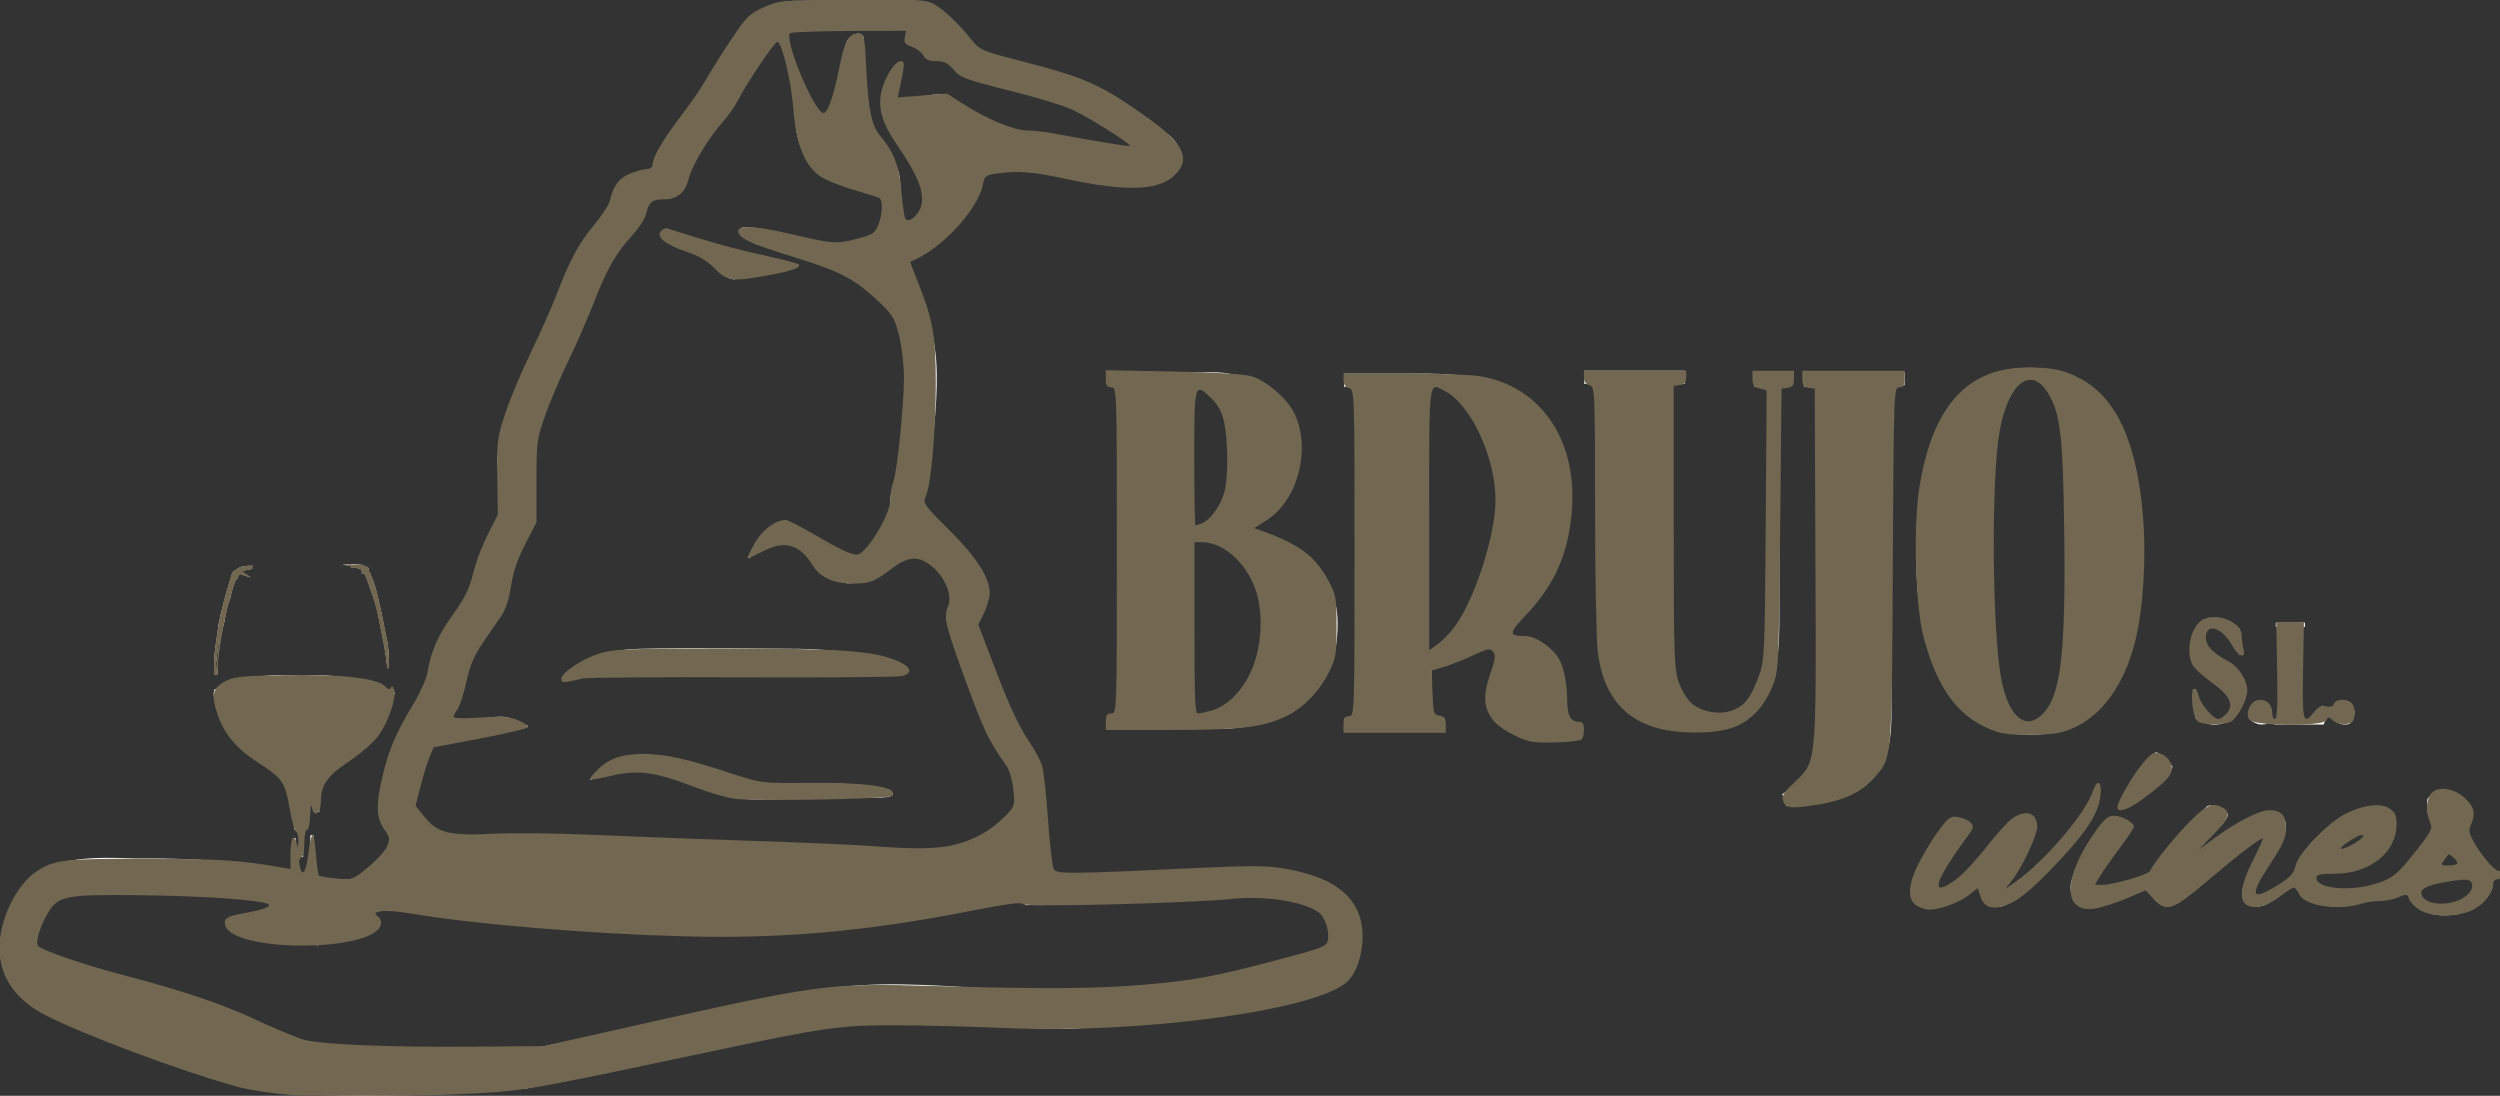 <?xml version="1.0" encoding="UTF-8" standalone="no"?>
<!-- Generator: Adobe Illustrator 21.0.0, SVG Export Plug-In . SVG Version: 6.00 Build 0)  -->

<svg
   xmlns:dc="http://purl.org/dc/elements/1.1/"
   xmlns:cc="http://creativecommons.org/ns#"
   xmlns:rdf="http://www.w3.org/1999/02/22-rdf-syntax-ns#"
   xmlns:svg="http://www.w3.org/2000/svg"
   xmlns="http://www.w3.org/2000/svg"
   xmlns:sodipodi="http://sodipodi.sourceforge.net/DTD/sodipodi-0.dtd"
   xmlns:inkscape="http://www.inkscape.org/namespaces/inkscape"
   version="1.1"
   id="Capa_1"
   x="0px"
   y="0px"
   viewBox="0 0 171.719 75.266"
   xml:space="preserve"
   sodipodi:docname="logo-marron.svg"
   width="171.719"
   height="75.266"
   inkscape:version="0.92.3 (2405546, 2018-03-11)"><rect x="0" y="0" width="171.719" height="75.266" fill="#333333" stroke="none"/><defs
   id="defs687" /><sodipodi:namedview
   pagecolor="#ffffff"
   bordercolor="#666666"
   borderopacity="1"
   objecttolerance="10"
   gridtolerance="10"
   guidetolerance="10"
   inkscape:pageopacity="0"
   inkscape:pageshadow="2"
   inkscape:window-width="1920"
   inkscape:window-height="1015"
   id="namedview685"
   showgrid="false"
   fit-margin-top="0"
   fit-margin-left="0"
   fit-margin-right="0"
   fit-margin-bottom="0"
   inkscape:pagecheckerboard="true"
   inkscape:zoom="6.501335"
   inkscape:cx="96.037006"
   inkscape:cy="31.286843"
   inkscape:window-x="-4"
   inkscape:window-y="-4"
   inkscape:window-maximized="1"
   inkscape:current-layer="Capa_1" />
<style
   type="text/css"
   id="style2">
	.st0{fill:#FFFFFF;}
</style>
<g
   id="g682"
   transform="translate(-0.881,-1.534)">
	<g
   id="g556">
		<g
   id="g12">
			<g
   id="g6">
				<path
   class="st0"
   d="m 20.6,63.3 c 0,0 -0.1,-0.6 0.2,-1.1 0.3,-0.5 0.4,-3 0.4,-3 0,0 -0.1,2.5 0.5,2.6 0.8,0.2 0.6,-2.9 0.6,-2.9 0,0 0.1,2.3 0.3,3.3 0,0.2 0.2,0.4 0.2,0.5 0,0.2 0,0.5 0,0.7 -0.1,0.3 1.1,0.6 1.2,0.6 0.1,0 -1.4,0.3 -1.8,0.4 -0.4,0.1 -1.1,-0.1 -1.3,-0.2 -0.2,-0.1 -0.3,-0.9 -0.3,-0.9 z"
   id="path4"
   inkscape:connector-curvature="0"
   style="fill:#ffffff" />
			</g>
			<g
   id="g10">
				<path
   class="st0"
   d="m 22,64.5 c -0.4,0 -1,-0.1 -1.1,-0.2 -0.2,-0.1 -0.3,-0.8 -0.4,-1 0,0 -0.1,-0.7 0.2,-1.2 0.2,-0.3 0.3,-1.8 0.3,-2.7 0,-0.1 0,-0.2 0,-0.3 h 0.2 c 0,0 0,0.2 0,0.3 0,1 0.1,2.1 0.4,2.2 0.1,0 0.1,0 0.2,0 0.4,-0.3 0.4,-1.9 0.4,-2.7 v 0 0 h 0.2 c 0,0 0.1,2.3 0.3,3.3 0,0.1 0.1,0.2 0.1,0.3 0,0.1 0.1,0.2 0.1,0.2 0,0.2 0,0.5 0,0.7 0,0.1 0.7,0.4 1.1,0.5 h 0.1 V 64 c 0,0.2 -1.3,0.4 -1.9,0.5 0,0 -0.1,0 -0.2,0 z M 21.1,61 c -0.1,0.6 -0.1,1.1 -0.3,1.3 -0.3,0.4 -0.2,1 -0.2,1 v 0 c 0.1,0.4 0.2,0.8 0.3,0.8 0.1,0.1 0.8,0.3 1.2,0.2 0.3,0 1,-0.2 1.4,-0.3 -0.4,-0.1 -1,-0.4 -1,-0.6 0,-0.2 0.1,-0.5 0,-0.6 0,0 0,-0.1 -0.1,-0.2 0,-0.1 -0.1,-0.2 -0.1,-0.4 -0.1,-0.4 -0.1,-0.9 -0.2,-1.4 -0.1,0.4 -0.2,0.8 -0.4,1 -0.1,0.1 -0.2,0.1 -0.3,0.1 0,-0.1 -0.2,-0.4 -0.3,-0.9 z"
   id="path8"
   inkscape:connector-curvature="0"
   style="fill:#ffffff" />
			</g>
		</g>
		<g
   id="g554">
			<g
   id="g22">
				<g
   id="g16">
					<path
   class="st0"
   d="m 20.8,55.7 c 0,-0.1 -0.1,-0.3 -0.1,-0.4 0,0 0,-0.1 0,-0.1 0,-0.1 -0.1,-0.2 -0.1,-0.3 0.1,-0.1 0,-0.1 0,-0.2 0,-0.1 0.1,-0.1 0.1,-0.1 0.1,0 0.1,0 0.1,-0.1 0,0 -0.1,-0.1 -0.1,-0.1 -0.2,-0.1 -0.4,-0.1 -0.6,-0.3 0,0 -0.1,0 -0.1,0 -0.1,0 -0.1,0 -0.2,-0.1 C 19.6,53.8 19.3,53.7 19.1,53.6 18.7,53.4 18.2,53.1 17.8,52.8 17.4,52.4 17,52 16.7,51.5 16.4,51.1 16.1,50.7 16,50.2 c -0.1,-0.3 -0.2,-0.5 -0.2,-0.8 0,0 0,-0.1 0,-0.2 0.1,0 0.1,0 0.1,0.1 0.1,0.1 0.2,0.1 0.3,0.2 0.5,0.2 1,0.3 1.5,0.4 0.4,0.1 0.7,0.1 1.1,0.2 0.3,0 0.6,0.1 0.9,0.1 -0.2,0 -0.5,-0.1 -0.7,-0.1 -0.2,0 -0.4,-0.1 -0.7,-0.1 2,0.2 4.1,0.3 6.1,0.1 0,0.1 -0.1,0 -0.1,0.1 1,-0.1 2.1,-0.3 3.1,-0.7 -0.1,0.3 -0.2,0.6 -0.3,0.9 -0.1,0.3 -0.2,0.6 -0.4,0.9 -0.2,0.4 -0.5,0.8 -0.8,1.1 -0.2,0.2 -0.4,0.4 -0.7,0.6 -0.4,0.3 -0.9,0.6 -1.4,0.8 -0.1,0.1 -0.3,0.1 -0.4,0.3 0,0.1 -0.1,0.1 -0.2,0.1 0,0 -0.1,0 -0.1,0.1 -0.1,0.1 -0.3,0.2 -0.4,0.3 0,0 -0.2,0 -0.3,-0.1 -0.1,0 -0.1,-0.1 -0.2,0 0,0 0.1,0 0.1,0 0.3,0.1 0.3,0.1 0.3,0.4 0,0.1 -0.1,0.2 -0.1,0.4 -0.2,0.5 -0.3,1.1 -0.4,1.6 0,0.1 0,0.3 0,0.4 -0.1,0 -0.1,-0.1 -0.1,-0.1 0,-0.5 0,-1 0,-1.5 0,-0.1 0,-0.2 -0.1,-0.2 -0.1,0 -0.2,0 -0.1,0.1 0,0.1 0,0.1 0,0.2 0,0 0,0.1 -0.1,0 0,0 0,0 0,-0.1 v 0 c 0.1,-0.1 0.1,-0.3 0.1,-0.4 0,-0.1 0,-0.1 0.1,-0.2 0,0.1 0,0.1 0,0.2 0.1,-0.3 0.3,-0.1 0.4,-0.1 -0.1,-0.1 -0.2,0 -0.3,-0.1 0,-0.1 0.1,-0.2 0.2,-0.2 0,0 0.1,-0.1 0,-0.1 0,-0.1 0,-0.1 -0.1,0 0,0 -0.1,0.1 -0.2,0.1 0,0 -0.1,0 -0.1,0 -0.3,0 -0.5,0 -0.8,0 0.2,0.3 0.2,0.6 0.2,0.8 0.1,0.3 0,0.7 0.1,1 0,0.3 0,0.7 0,1 0,0 0,0 0,0 -0.1,-0.6 -0.1,-1.2 -0.2,-1.9 0,-0.2 -0.1,-0.3 -0.1,-0.5 -0.1,-0.1 -0.1,0 -0.1,0.1 0,0.2 0,0.4 0,0.6 0,0.1 0,0.3 0.1,0.4 0,0.2 0,0.5 0,0.7 -0.1,0 -0.1,0.1 0,0.1 0,0.1 0,0.1 0,0.2 0,0 0,0 -0.1,0 -0.1,-0.5 -0.1,-1 -0.2,-1.6 0.2,0.2 0.2,0 0.1,-0.1 z M 23,54.1 c -0.9,0 -1.8,0 -2.8,0.1 1,-0.1 1.9,0 2.8,-0.1 z m -2.6,-3.9 c 1,0.1 2,0.1 3,0 -1,0.1 -2,0.1 -3,0 z m 1,5.2 c 0,-0.3 -0.1,-0.4 -0.3,-0.5 0,0 -0.1,0 -0.1,0 0,0 0,0.1 0,0.1 0.1,0.1 0.2,0.3 0.4,0.4 z m 2.1,-5.2 c 0.3,0 0.5,0 0.8,-0.1 -0.3,0 -0.5,0.1 -0.8,0.1 z M 22,54.7 c -0.3,0 -0.5,0 -0.9,0 0.4,0.1 0.7,0 0.9,0 z M 22.8,54 c 0.1,0 0.2,0 0.3,0 -0.1,-0.1 -0.2,-0.2 -0.3,0 z m -2.5,-0.1 c 0.1,0.1 0.2,0.1 0.4,0.1 -0.1,-0.1 -0.3,-0.1 -0.4,-0.1 z m 2.9,0.2 c 0,0 -0.1,0 0,0 -0.1,0.1 0,0.1 0,0.1 0.1,0 0.1,-0.1 0,-0.1 0.1,0 0,0 0,0 z m -0.9,0.6 c 0,0 -0.1,0 -0.1,0 0,0 0,0 0.1,0 z m 0.1,0 c 0,0 0,0 0,0 0,0 -0.1,0 0,0 -0.1,0 -0.1,0 0,0 0,0 0,0 0,0 z m -1,0.7 c 0,0 0,0 0,0 0,0 0,0 0,0 0,0 0,0 0,0 0,0 0,0 0,0 z"
   id="path14"
   inkscape:connector-curvature="0"
   style="fill:#ffffff" />
				</g>
				<g
   id="g20">
					<path
   class="st0"
   d="m 21.6,58 v -0.1 c 0,-0.2 0,-0.5 -0.1,-0.7 0,-0.4 -0.1,-0.8 -0.1,-1.1 0,-0.1 0,-0.2 -0.1,-0.3 0,0.2 0,0.3 0,0.5 0,0.1 0,0.1 0,0.2 0,0.1 0,0.2 0,0.2 v 0 0 c 0,0.2 0,0.5 0,0.7 v 0.1 0 0 0.1 0.2 H 21.1 V 57.5 C 21.1,57 21,56.6 20.9,56.1 v 0 0 c 0,-0.2 0,-0.3 -0.1,-0.4 v 0 c 0,-0.1 -0.1,-0.3 -0.1,-0.4 v 0 0 c 0,0 0,0 0,-0.1 0,0 0,-0.1 0,-0.1 0,-0.1 -0.1,-0.2 0,-0.3 0,0 0,0 0,-0.1 0,0 0,-0.1 0,-0.1 0,0 0,0 0,0 l -0.2,-0.1 h 0.2 c 0,0 0.1,-0.1 0.1,-0.1 0,0 -0.1,0 -0.1,0 -0.2,0 -0.3,-0.1 -0.5,-0.3 0,0 0,0 0,0 0,0 0,0 0,0 v 0 c -0.1,0 -0.1,0 -0.2,-0.1 -0.1,-0.1 -0.3,-0.2 -0.4,-0.2 -0.1,0 -0.2,-0.1 -0.3,-0.1 C 18.8,53.4 18.4,53.1 18,52.9 17.6,52.6 17.2,52.2 16.9,51.6 L 16.8,51.4 C 16.6,51 16.3,50.7 16.2,50.2 16.1,49.9 16,49.7 16,49.4 c 0,-0.1 0,-0.2 0.1,-0.3 0.1,0 0.2,0 0.3,0.1 0.1,0.1 0.2,0.1 0.2,0.1 v 0 c 0.5,0.2 1,0.3 1.5,0.4 0.2,0 0.4,0.1 0.6,0.1 v -0.1 c 2.1,0.2 4.1,0.3 6.1,0.1 H 25 v 0.1 c 0.9,-0.1 1.9,-0.3 2.8,-0.7 l 0.2,-0.1 -0.2,0.5 c -0.1,0.2 -0.1,0.4 -0.2,0.7 -0.1,0.3 -0.2,0.6 -0.4,0.9 0,0.1 -0.1,0.1 -0.1,0.2 -0.2,0.3 -0.4,0.6 -0.6,0.9 -0.2,0.2 -0.4,0.4 -0.7,0.6 -0.4,0.3 -0.9,0.6 -1.4,0.9 h -0.1 c -0.1,0.1 -0.2,0.1 -0.3,0.2 -0.1,0.1 -0.1,0.1 -0.3,0.2 0,0 0,0 -0.1,0.1 -0.1,0.1 -0.1,0.1 -0.2,0.2 -0.1,0 -0.1,0.1 -0.2,0.1 0,0 0,0 0,0 0,0.1 0,0.2 0,0.3 v 0 c 0,0.1 0,0.1 -0.1,0.2 0,0.1 0,0.1 0,0.1 v 0 0 c -0.2,0.4 -0.3,0.9 -0.3,1.3 0,0.1 0,0.2 0,0.3 0,0.1 0,0.2 0,0.3 v 0.2 h -0.1 c -0.1,0 -0.1,0 -0.2,0 -0.1,0 -0.1,-0.1 -0.1,-0.2 0,-0.4 0,-0.7 0,-1.1 0,-0.2 0,-0.3 0,-0.5 0,0 0,0 0,0 0,0 0,0 0,0 0,0 0,0 0,0 v 0 0.1 c 0,0.1 0,0.1 0,0.2 0,0.1 0,0.1 -0.1,0.1 0,0 -0.1,0 -0.1,0 0,0 0,-0.1 0,-0.1 h 0.1 v 0 h -0.1 c 0,-0.1 0,-0.1 0.1,-0.2 0,-0.1 0,-0.1 0,-0.2 0,0 0,0 0,0 0,-0.1 0,-0.2 0.2,-0.2 h 0.1 v 0 c 0,-0.1 0.1,-0.1 0.1,-0.1 0,0 0,0 -0.1,0 h -0.1 v 0 0 c -0.2,0 -0.4,0 -0.6,0 0.1,0.2 0.1,0.4 0.1,0.5 0,0 0,0.1 0,0.1 0.1,0.3 0.1,0.5 0.1,0.8 0,0.1 0,0.2 0,0.3 0,0.2 0,0.5 0,0.7 v 0.4 z m -0.5,-1.3 c 0,0.1 0,0.2 0,0.3 0.1,-0.1 0.1,-0.2 0,-0.3 0,0 0,0 0,0 z M 21,56.1 c 0,0.1 0.1,0.2 0.1,0.3 0,0 0,-0.1 0,-0.1 0,0 0,-0.1 0,-0.1 0,-0.2 -0.1,-0.4 0,-0.6 0,-0.1 0,-0.2 0.1,-0.2 0.1,0 0.1,0 0.2,0 v 0 L 21,55.1 c -0.1,-0.1 -0.1,-0.2 0,-0.2 0,-0.1 0.1,-0.1 0.2,0 0,0 0.1,0 0.1,0 h 0.1 c 0.3,0 0.5,0 0.7,0 0,0 0,0 0.1,0 0,0 0.1,0 0.1,0 0,0 0.1,0 0.1,0 -0.1,0 -0.1,0 -0.2,0 v 0 0 c -0.1,0 -0.1,0 -0.2,0 -0.2,0 -0.5,0 -0.7,0 l -0.4,-0.1 v 0 c 0,0 0,0 0,0 0,0 0,0.1 -0.1,0.2 0,0 0,0.1 0,0.1 0,0 0,0.1 0,0.1 0,0 0,0.1 0,0.2 0,0.1 0.1,0.2 0.1,0.3 0.1,0.1 0.1,0.3 0.1,0.4 z m 1.3,-0.6 c 0.1,0 0.1,0.2 0.1,0.2 0,0.2 0,0.3 0,0.5 0,0.1 0,0.2 0,0.3 0,-0.3 0.1,-0.7 0.2,-1 -0.1,0 -0.1,0 -0.2,0 -0.1,-0.1 -0.1,-0.1 -0.1,0 z M 22,55.8 c 0,0 -0.1,0.1 0,0 z m -0.6,-0.2 v 0.2 c 0,0 0,0.1 0,0.1 0,0 0,-0.1 0,-0.1 0,-0.1 0,-0.2 0,-0.2 z m -0.2,0.1 z m 1.3,-0.5 c 0.1,0 0.1,0 0.2,0.1 v 0 c 0,-0.1 0,-0.1 0.1,-0.2 0,0 0,-0.1 0,-0.1 v 0 c 0,-0.1 0,-0.2 0,-0.2 0,0 -0.1,0 -0.2,-0.1 h -0.1 l 0.1,0.1 h -0.1 c 0,0 0.1,0 0.1,0.1 0,0 0.1,0 0.1,0.1 0,0.1 0,0.1 0,0.2 -0.2,-0.1 -0.2,-0.1 -0.2,0 0,0 0,0 0,0 z M 20.9,54.6 H 22 v 0 h 0.1 c 0.1,0 0.1,0 0.2,0 h 0.1 v -0.1 c 0.1,-0.2 0.2,-0.1 0.3,-0.1 v 0 c 0,0 0.1,0 0.1,0 0,0 0.1,0 0.1,0 0.1,-0.1 0.1,-0.1 0.2,-0.1 0,0 0.1,0 0.1,-0.1 0,0 -0.1,-0.1 -0.1,-0.1 v 0 c -0.7,0.1 -1.4,0.1 -2.1,0.1 0,0 0,0 0,0 v 0 0 c -0.2,0 -0.3,0 -0.5,0 0.1,0 0.1,0 0.2,0.1 0.1,0 0.1,0 0.2,0 0.1,0 0.1,0.1 0.1,0.1 0,0 0,0 0,0 l -0.1,0.2 v 0 c 0,0 0,0 0,0 z m 2.3,-0.5 v 0 c 0,0 0,0 0,0 0,0 0,0 0,0 0,0 0,0 0,0 z m -7.3,-4.7 c 0.1,0.3 0.1,0.6 0.2,0.8 0.1,0.4 0.4,0.8 0.6,1.1 l 0.1,0.2 c 0.3,0.5 0.7,0.9 1.1,1.2 0.3,0.3 0.7,0.5 1.3,0.8 0.1,0 0.2,0.1 0.3,0.1 0.2,0.1 0.3,0.1 0.5,0.3 0,0 0.1,0 0.1,0 h 0.1 c 0,0 0.1,0 0.2,0.1 0,0 0,0 0,0 v -0.1 c 0,0 0,0 0,0 0,0 0,0 -0.1,-0.1 l -0.3,-0.1 0.3,0.1 c 0,0 0,0 0.1,0 0.1,0 0.2,0 0.3,0.2 v 0 c 0.7,0 1.3,0 1.9,0 v 0 c 0.1,-0.2 0.3,-0.1 0.4,-0.1 l 0.4,0.1 c 0.1,-0.1 0.2,-0.2 0.3,-0.2 h 0.1 c 0.5,-0.2 0.9,-0.5 1.3,-0.8 0.3,-0.2 0.5,-0.4 0.7,-0.6 0.2,-0.3 0.4,-0.6 0.6,-0.9 0,-0.1 0.1,-0.1 0.1,-0.2 0.2,-0.3 0.3,-0.5 0.4,-0.8 0.1,-0.2 0.1,-0.4 0.2,-0.6 v -0.1 c -1,0.4 -2,0.6 -2.9,0.7 h -0.1 v 0 c -0.3,0.1 -0.5,0.1 -0.8,0.1 v -0.1 c 0,0 -0.1,0 -0.1,0 v 0.1 c -1,0.1 -1.9,0.1 -3,0 v -0.1 c -0.1,0 -0.2,0 -0.2,0 h -0.4 c -0.3,0 -0.5,0 -0.8,0 h -0.1 c -0.4,0 -0.7,-0.1 -1.1,-0.2 -0.5,-0.1 -1,-0.3 -1.5,-0.4 v 0 c 0,-0.3 -0.1,-0.4 -0.2,-0.5 z m 7.3,4.7 z M 23.3,54 c 0.1,0 0.1,0 0,0 0.1,0.1 0.2,0 0.2,0 0,0 0,0 0,0 z m -0.1,0 z M 23,54 Z"
   id="path18"
   inkscape:connector-curvature="0"
   style="fill:#ffffff" />
				</g>
			</g>
			<g
   id="g32">
				<g
   id="g26">
					<path
   class="st0"
   d="m 20.8,55.7 c 0,-0.1 -0.1,-0.3 -0.1,-0.4 0,0 0,-0.1 0,-0.1 0,-0.1 -0.1,-0.2 -0.1,-0.3 0.1,-0.1 0,-0.1 0,-0.2 0,-0.1 0.1,-0.1 0.1,-0.1 0.1,0 0.1,0 0.1,-0.1 0,0 -0.1,-0.1 -0.1,-0.1 -0.2,-0.1 -0.4,-0.1 -0.6,-0.3 0,0 -0.1,0 -0.1,0 -0.1,0 -0.1,0 -0.2,-0.1 C 19.6,53.8 19.3,53.7 19.1,53.6 18.7,53.4 18.2,53.1 17.8,52.8 17.4,52.4 17,52 16.7,51.5 16.4,51.1 16.1,50.7 16,50.2 c -0.1,-0.3 -0.2,-0.5 -0.2,-0.8 0,0 0,-0.1 0,-0.2 0.1,0 0.1,0 0.1,0.1 0.1,0.1 0.2,0.1 0.3,0.2 0.5,0.2 1,0.3 1.5,0.4 0.4,0.1 0.7,0.1 1.1,0.2 0.3,0 0.6,0.1 0.9,0.1 -0.2,0 -0.5,-0.1 -0.7,-0.1 -0.2,0 -0.4,-0.1 -0.7,-0.1 2,0.2 4.1,0.3 6.1,0.1 0,0.1 -0.1,0 -0.1,0.1 1,-0.1 2.1,-0.3 3.1,-0.7 -0.1,0.3 -0.2,0.6 -0.3,0.9 -0.1,0.3 -0.2,0.6 -0.4,0.9 -0.2,0.4 -0.5,0.8 -0.8,1.1 -0.2,0.2 -0.4,0.4 -0.7,0.6 -0.4,0.3 -0.9,0.6 -1.4,0.8 -0.1,0.1 -0.3,0.1 -0.4,0.3 0,0.1 -0.1,0.1 -0.2,0.1 0,0 -0.1,0 -0.1,0.1 -0.1,0.1 -0.3,0.2 -0.4,0.3 0,0 -0.2,0 -0.3,-0.1 -0.1,0 -0.1,-0.1 -0.2,0 0,0 0.1,0 0.1,0 0.3,0.1 0.3,0.1 0.3,0.4 0,0.1 -0.1,0.2 -0.1,0.4 -0.2,0.5 -0.3,1.1 -0.4,1.6 0,0.1 0,0.3 0,0.4 -0.1,0 -0.1,-0.1 -0.1,-0.1 0,-0.5 0,-1 0,-1.5 0,-0.1 0,-0.2 -0.1,-0.2 -0.1,0 -0.2,0 -0.1,0.1 0,0.1 0,0.1 0,0.2 0,0 0,0.1 -0.1,0 0,0 0,0 0,-0.1 v 0 c 0.1,-0.1 0.1,-0.3 0.1,-0.4 0,-0.1 0,-0.1 0.1,-0.2 0,0.1 0,0.1 0,0.2 0.1,-0.3 0.3,-0.1 0.4,-0.1 -0.1,-0.1 -0.2,0 -0.3,-0.1 0,-0.1 0.1,-0.2 0.2,-0.2 0,0 0.1,-0.1 0,-0.1 0,-0.1 0,-0.1 -0.1,0 0,0 -0.1,0.1 -0.2,0.1 0,0 -0.1,0 -0.1,0 -0.3,0 -0.5,0 -0.8,0 0.2,0.3 0.2,0.6 0.2,0.8 0.1,0.3 0,0.7 0.1,1 0,0.3 0,0.7 0,1 0,0 0,0 0,0 -0.1,-0.6 -0.1,-1.2 -0.2,-1.9 0,-0.2 -0.1,-0.3 -0.1,-0.5 -0.1,-0.1 -0.1,0 -0.1,0.1 0,0.2 0,0.4 0,0.6 0,0.1 0,0.3 0.1,0.4 0,0.2 0,0.5 0,0.7 -0.1,0 -0.1,0.1 0,0.1 0,0.1 0,0.1 0,0.2 0,0 0,0 -0.1,0 -0.1,-0.5 -0.1,-1 -0.2,-1.6 0.2,0.2 0.2,0 0.1,-0.1 z M 23,54.1 c -0.9,0 -1.8,0 -2.8,0.1 1,-0.1 1.9,0 2.8,-0.1 z m -2.6,-3.9 c 1,0.1 2,0.1 3,0 -1,0.1 -2,0.1 -3,0 z m 1,5.2 c 0,-0.3 -0.1,-0.4 -0.3,-0.5 0,0 -0.1,0 -0.1,0 0,0 0,0.1 0,0.1 0.1,0.1 0.2,0.3 0.4,0.4 z m 2.1,-5.2 c 0.3,0 0.5,0 0.8,-0.1 -0.3,0 -0.5,0.1 -0.8,0.1 z M 22,54.7 c -0.3,0 -0.5,0 -0.9,0 0.4,0.1 0.7,0 0.9,0 z M 22.8,54 c 0.1,0 0.2,0 0.3,0 -0.1,-0.1 -0.2,-0.2 -0.3,0 z m -2.5,-0.1 c 0.1,0.1 0.2,0.1 0.4,0.1 -0.1,-0.1 -0.3,-0.1 -0.4,-0.1 z m 2.9,0.2 c 0,0 -0.1,0 0,0 -0.1,0.1 0,0.1 0,0.1 0.1,0 0.1,-0.1 0,-0.1 0.1,0 0,0 0,0 z m -0.9,0.6 c 0,0 -0.1,0 -0.1,0 0,0 0,0 0.1,0 z m 0.1,0 c 0,0 0,0 0,0 0,0 -0.1,0 0,0 -0.1,0 -0.1,0 0,0 0,0 0,0 0,0 z m -1,0.7 c 0,0 0,0 0,0 0,0 0,0 0,0 0,0 0,0 0,0 0,0 0,0 0,0 z"
   id="path24"
   inkscape:connector-curvature="0"
   style="fill:#ffffff" />
				</g>
				<g
   id="g30">
					<path
   class="st0"
   d="m 21.6,58 v -0.1 c 0,-0.2 0,-0.5 -0.1,-0.7 0,-0.4 -0.1,-0.8 -0.1,-1.1 0,-0.1 0,-0.2 -0.1,-0.3 0,0.2 0,0.3 0,0.5 0,0.1 0,0.1 0,0.2 0,0.1 0,0.2 0,0.2 v 0 0 c 0,0.2 0,0.5 0,0.7 v 0.1 0 0 0.1 0.2 H 21.1 V 57.5 C 21.1,57 21,56.6 20.9,56.1 v 0 0 c 0,-0.2 0,-0.3 -0.1,-0.4 v 0 c 0,-0.1 -0.1,-0.3 -0.1,-0.4 v 0 0 c 0,0 0,0 0,-0.1 0,0 0,-0.1 0,-0.1 0,-0.1 -0.1,-0.2 0,-0.3 0,0 0,0 0,-0.1 0,0 0,-0.1 0,-0.1 0,0 0,0 0,0 l -0.2,-0.1 h 0.2 c 0,0 0.1,-0.1 0.1,-0.1 0,0 -0.1,0 -0.1,0 -0.2,0 -0.3,-0.1 -0.5,-0.3 0,0 0,0 0,0 0,0 0,0 0,0 v 0 c -0.1,0 -0.1,0 -0.2,-0.1 -0.1,-0.1 -0.3,-0.2 -0.4,-0.2 -0.1,0 -0.2,-0.1 -0.3,-0.1 C 18.8,53.4 18.4,53.1 18,52.9 17.6,52.6 17.2,52.2 16.9,51.6 L 16.8,51.4 C 16.6,51 16.3,50.7 16.2,50.2 16.1,49.9 16,49.7 16,49.4 c 0,-0.1 0,-0.2 0.1,-0.3 0.1,0 0.2,0 0.3,0.1 0.1,0.1 0.2,0.1 0.2,0.1 v 0 c 0.5,0.2 1,0.3 1.5,0.4 0.2,0 0.4,0.1 0.6,0.1 v -0.1 c 2.1,0.2 4.1,0.3 6.1,0.1 H 25 v 0.1 c 0.9,-0.1 1.9,-0.3 2.8,-0.7 l 0.2,-0.1 -0.2,0.5 c -0.1,0.2 -0.1,0.4 -0.2,0.7 -0.1,0.3 -0.2,0.6 -0.4,0.9 0,0.1 -0.1,0.1 -0.1,0.2 -0.2,0.3 -0.4,0.6 -0.6,0.9 -0.2,0.2 -0.4,0.4 -0.7,0.6 -0.4,0.3 -0.9,0.6 -1.4,0.9 h -0.1 c -0.1,0.1 -0.2,0.1 -0.3,0.2 -0.1,0.1 -0.1,0.1 -0.3,0.2 0,0 0,0 -0.1,0.1 -0.1,0.1 -0.1,0.1 -0.2,0.2 -0.1,0 -0.1,0.1 -0.2,0.1 0,0 0,0 0,0 0,0.1 0,0.2 0,0.3 v 0 c 0,0.1 0,0.1 -0.1,0.2 0,0.1 0,0.1 0,0.1 v 0 0 c -0.2,0.4 -0.3,0.9 -0.3,1.3 0,0.1 0,0.2 0,0.3 0,0.1 0,0.2 0,0.3 v 0.2 h -0.1 c -0.1,0 -0.1,0 -0.2,0 -0.1,0 -0.1,-0.1 -0.1,-0.2 0,-0.4 0,-0.7 0,-1.1 0,-0.2 0,-0.3 0,-0.5 0,0 0,0 0,0 0,0 0,0 0,0 0,0 0,0 0,0 v 0 0.1 c 0,0.1 0,0.1 0,0.2 0,0.1 0,0.1 -0.1,0.1 0,0 -0.1,0 -0.1,0 0,0 0,-0.1 0,-0.1 h 0.1 v 0 h -0.1 c 0,-0.1 0,-0.1 0.1,-0.2 0,-0.1 0,-0.1 0,-0.2 0,0 0,0 0,0 0,-0.1 0,-0.2 0.2,-0.2 h 0.1 v 0 c 0,-0.1 0.1,-0.1 0.1,-0.1 0,0 0,0 -0.1,0 h -0.1 v 0 0 c -0.2,0 -0.4,0 -0.6,0 0.1,0.2 0.1,0.4 0.1,0.5 0,0 0,0.1 0,0.1 0.1,0.3 0.1,0.5 0.1,0.8 0,0.1 0,0.2 0,0.3 0,0.2 0,0.5 0,0.7 v 0.4 z m -0.5,-1.3 c 0,0.1 0,0.2 0,0.3 0.1,-0.1 0.1,-0.2 0,-0.3 0,0 0,0 0,0 z M 21,56.1 c 0,0.1 0.1,0.2 0.1,0.3 0,0 0,-0.1 0,-0.1 0,0 0,-0.1 0,-0.1 0,-0.2 -0.1,-0.4 0,-0.6 0,-0.1 0,-0.2 0.1,-0.2 0.1,0 0.1,0 0.2,0 v 0 L 21,55.1 c -0.1,-0.1 -0.1,-0.2 0,-0.2 0,-0.1 0.1,-0.1 0.2,0 0,0 0.1,0 0.1,0 h 0.1 c 0.3,0 0.5,0 0.7,0 0,0 0,0 0.1,0 0,0 0.1,0 0.1,0 0,0 0.1,0 0.1,0 -0.1,0 -0.1,0 -0.2,0 v 0 0 c -0.1,0 -0.1,0 -0.2,0 -0.2,0 -0.5,0 -0.7,0 l -0.4,-0.1 v 0 c 0,0 0,0 0,0 0,0 0,0.1 -0.1,0.2 0,0 0,0.1 0,0.1 0,0 0,0.1 0,0.1 0,0 0,0.1 0,0.2 0,0.1 0.1,0.2 0.1,0.3 0.1,0.1 0.1,0.3 0.1,0.4 z m 1.3,-0.6 c 0.1,0 0.1,0.2 0.1,0.2 0,0.2 0,0.3 0,0.5 0,0.1 0,0.2 0,0.3 0,-0.3 0.1,-0.7 0.2,-1 -0.1,0 -0.1,0 -0.2,0 -0.1,-0.1 -0.1,-0.1 -0.1,0 z M 22,55.8 c 0,0 -0.1,0.1 0,0 z m -0.6,-0.2 v 0.2 c 0,0 0,0.1 0,0.1 0,0 0,-0.1 0,-0.1 0,-0.1 0,-0.2 0,-0.2 z m -0.2,0.1 z m 1.3,-0.5 c 0.1,0 0.1,0 0.2,0.1 v 0 c 0,-0.1 0,-0.1 0.1,-0.2 0,0 0,-0.1 0,-0.1 v 0 c 0,-0.1 0,-0.2 0,-0.2 0,0 -0.1,0 -0.2,-0.1 h -0.1 l 0.1,0.1 h -0.1 c 0,0 0.1,0 0.1,0.1 0,0 0.1,0 0.1,0.1 0,0.1 0,0.1 0,0.2 -0.2,-0.1 -0.2,-0.1 -0.2,0 0,0 0,0 0,0 z M 20.9,54.6 H 22 v 0 h 0.1 c 0.1,0 0.1,0 0.2,0 h 0.1 v -0.1 c 0.1,-0.2 0.2,-0.1 0.3,-0.1 v 0 c 0,0 0.1,0 0.1,0 0,0 0.1,0 0.1,0 0.1,-0.1 0.1,-0.1 0.2,-0.1 0,0 0.1,0 0.1,-0.1 0,0 -0.1,-0.1 -0.1,-0.1 v 0 c -0.7,0.1 -1.4,0.1 -2.1,0.1 0,0 0,0 0,0 v 0 0 c -0.2,0 -0.3,0 -0.5,0 0.1,0 0.1,0 0.2,0.1 0.1,0 0.1,0 0.2,0 0.1,0 0.1,0.1 0.1,0.1 0,0 0,0 0,0 l -0.1,0.2 v 0 c 0,0 0,0 0,0 z m 2.3,-0.5 v 0 c 0,0 0,0 0,0 0,0 0,0 0,0 0,0 0,0 0,0 z m -7.3,-4.7 c 0.1,0.3 0.1,0.6 0.2,0.8 0.1,0.4 0.4,0.8 0.6,1.1 l 0.1,0.2 c 0.3,0.5 0.7,0.9 1.1,1.2 0.3,0.3 0.7,0.5 1.3,0.8 0.1,0 0.2,0.1 0.3,0.1 0.2,0.1 0.3,0.1 0.5,0.3 0,0 0.1,0 0.1,0 h 0.1 c 0,0 0.1,0 0.2,0.1 0,0 0,0 0,0 v -0.1 c 0,0 0,0 0,0 0,0 0,0 -0.1,-0.1 l -0.3,-0.1 0.3,0.1 c 0,0 0,0 0.1,0 0.1,0 0.2,0 0.3,0.2 v 0 c 0.7,0 1.3,0 1.9,0 v 0 c 0.1,-0.2 0.3,-0.1 0.4,-0.1 l 0.4,0.1 c 0.1,-0.1 0.2,-0.2 0.3,-0.2 h 0.1 c 0.5,-0.2 0.9,-0.5 1.3,-0.8 0.3,-0.2 0.5,-0.4 0.7,-0.6 0.2,-0.3 0.4,-0.6 0.6,-0.9 0,-0.1 0.1,-0.1 0.1,-0.2 0.2,-0.3 0.3,-0.5 0.4,-0.8 0.1,-0.2 0.1,-0.4 0.2,-0.6 v -0.1 c -1,0.4 -2,0.6 -2.9,0.7 h -0.1 v 0 c -0.3,0.1 -0.5,0.1 -0.8,0.1 v -0.1 c 0,0 -0.1,0 -0.1,0 v 0.1 c -1,0.1 -1.9,0.1 -3,0 v -0.1 c -0.1,0 -0.2,0 -0.2,0 h -0.4 c -0.3,0 -0.5,0 -0.8,0 h -0.1 c -0.4,0 -0.7,-0.1 -1.1,-0.2 -0.5,-0.1 -1,-0.3 -1.5,-0.4 v 0 c 0,-0.3 -0.1,-0.4 -0.2,-0.5 z m 7.3,4.7 z M 23.3,54 c 0.1,0 0.1,0 0,0 0.1,0.1 0.2,0 0.2,0 0,0 0,0 0,0 z m -0.1,0 z M 23,54 Z"
   id="path28"
   inkscape:connector-curvature="0"
   style="fill:#ffffff" />
				</g>
			</g>
			<g
   id="g42">
				<g
   id="g36">
					<path
   class="st0"
   d="m 22.8,55.3 c -0.1,-0.1 0.1,-0.2 0.1,-0.4 0,-0.3 0,-0.3 -0.3,-0.4 0,0 -0.1,0 -0.1,0 0,-0.1 0.1,0 0.2,0 0.1,0 0.2,0.1 0.3,0.1 0.1,-0.1 0.3,-0.2 0.4,-0.3 0,-0.1 0.1,-0.1 0.1,-0.1 0.1,0 0.2,-0.1 0.2,-0.1 0.1,-0.1 0.2,-0.2 0.4,-0.3 0.5,-0.2 0.9,-0.5 1.4,-0.8 0.2,-0.2 0.5,-0.4 0.7,-0.6 0.3,-0.3 0.5,-0.7 0.8,-1.1 0.2,-0.3 0.3,-0.6 0.4,-0.9 0.1,-0.3 0.2,-0.6 0.3,-0.9 -1,0.5 -2,0.6 -3.1,0.7 0,-0.1 0.1,0 0.1,-0.1 -2,0.2 -4.1,0.1 -6.1,-0.1 0.2,0 0.4,0.1 0.7,0.1 0.2,0 0.5,0.1 0.7,0.1 -0.3,0 -0.6,0 -0.9,-0.1 -0.4,0 -0.7,-0.1 -1.1,-0.2 -0.5,-0.1 -1,-0.3 -1.5,-0.4 -0.1,0 -0.2,-0.1 -0.3,-0.2 0,0 -0.1,-0.1 -0.1,-0.1 -0.1,0 0,0.1 0,0.2 0.1,0.3 0.1,0.6 0.2,0.8 0.2,0.5 0.5,0.9 0.7,1.3 0.3,0.5 0.6,0.9 1.1,1.3 0.4,0.3 0.8,0.6 1.3,0.8 0.2,0.1 0.5,0.2 0.7,0.4 0,0 0.1,0 0.2,0.1 0,0 0.1,0 0.1,0 0.1,0.2 0.4,0.2 0.6,0.3 0,0 0.1,0.1 0.1,0.1 0,0 -0.1,0 -0.1,0.1 -0.1,0 -0.1,0 -0.1,0.1 0,0.1 0,0.1 0,0.2 -0.1,0.1 0,0.2 0.1,0.3 0,0 0,0.1 0,0.1 -0.3,-0.7 -0.9,-0.9 -1.4,-1.3 -0.6,-0.4 -1.3,-0.8 -1.8,-1.3 -0.9,-0.9 -1.4,-2 -1.6,-3.2 0,-0.2 0,-0.4 0,-0.6 0,0 0.1,-0.1 0.1,0 0,0.1 0.1,0.1 0.1,0.1 0.2,0 0.3,0.1 0.4,0.1 0.2,0 0.3,-0.1 0.5,-0.2 0.1,-0.1 0.2,-0.2 0.3,-0.3 0,0 0.1,0 0.1,-0.1 0,0 -0.1,0 -0.1,-0.1 0.3,0 0.6,-0.1 0.9,-0.1 0.6,-0.1 1.3,-0.1 1.9,-0.2 1.4,0 2.8,-0.1 4.2,0.1 0.5,0.1 1,0.1 1.5,0.3 0.1,0 0.1,0 0.2,-0.1 C 26.1,48.3 25.8,48.3 25.6,48.2 25.3,48.1 24.9,48.1 24.5,48.1 23.9,48 23.3,48 22.7,48 c -1.2,0 -2.5,0 -3.7,0.1 -0.5,0.1 -1,0.1 -1.5,0.2 -0.2,0 -0.5,0.2 -0.7,0.1 0,-0.1 0.1,-0.1 0.2,-0.1 0.7,-0.2 1.3,-0.2 2,-0.3 1,-0.1 2.1,-0.1 3.1,-0.1 1.2,0 2.4,0.1 3.6,0.3 0.4,0.1 0.9,0.2 1.3,0.3 0,0 0.1,0 0.1,0.1 -0.1,0.1 -0.2,0 -0.3,0 -0.1,0 -0.1,0 -0.1,0 0,0.1 0,0.1 0.1,0.2 0.1,0.1 0.2,0.2 0.3,0.2 0.3,0.2 0.6,0.2 0.7,-0.2 0.1,0.2 0.2,0.4 0.1,0.6 -0.2,0.9 -0.5,1.8 -1.1,2.6 -0.5,0.7 -1.1,1.2 -1.8,1.6 -0.4,0.3 -0.9,0.5 -1.3,0.8 -0.2,0.2 -0.4,0.4 -0.5,0.7 -0.4,0.1 -0.4,0.2 -0.4,0.2 z m 1.9,-5.2 v 0 c 0,0 0.1,0 0.1,0 v 0 c 0,0 0,0 -0.1,0 z M 25,50 c 0,0 0,0 0,0 0,0 0,0 0,0 0,0 0,0 0,0 0,0 0,0 0,0 z"
   id="path34"
   inkscape:connector-curvature="0"
   style="fill:#ffffff" />
				</g>
				<g
   id="g40">
					<path
   class="st0"
   d="m 20.6,55.5 -0.1,-0.2 c -0.2,-0.5 -0.7,-0.8 -1.2,-1.1 -0.1,0 -0.1,-0.1 -0.2,-0.1 -0.7,-0.4 -1.3,-0.8 -1.8,-1.3 -0.9,-0.9 -1.4,-2 -1.7,-3.2 0,-0.2 -0.1,-0.4 0,-0.6 v -0.1 0 c 0,0 0.1,-0.1 0.1,0 0.3,0 0.3,0.1 0.3,0.1 0,0 0,0 0.1,0 0.1,0 0.2,0 0.2,0.1 0.1,0 0.1,0 0.2,0 0.1,0 0.3,0 0.4,-0.2 0.1,-0.1 0.2,-0.2 0.3,-0.3 0,0 0,-0.1 0,-0.1 0,0 0,0 0,0 -0.1,0 -0.1,0 -0.2,0 -0.2,0 -0.3,0.1 -0.5,0.1 h -0.1 v -0.1 c 0,-0.1 0.2,-0.2 0.2,-0.2 0,0 0,0 0,0 0.7,-0.2 1.4,-0.3 2,-0.3 0.9,-0.1 1.9,-0.1 3.1,-0.1 1.4,0 2.6,0.1 3.7,0.3 0.2,0 0.5,0.1 0.7,0.1 0.2,0 0.4,0.1 0.6,0.1 0.1,0 0.1,0.1 0.1,0.1 v 0.1 h -0.1 c -0.1,0.1 -0.2,0 -0.3,0 0,0 -0.1,0 -0.1,0 0,0 0,0 -0.1,0 0,0 0,0 0,0 0,0 0,0 0,0 0.1,0.1 0.2,0.2 0.3,0.2 0.1,0.1 0.2,0.1 0.3,0.1 0.1,0 0.2,-0.1 0.2,-0.2 l 0.1,-0.2 0.1,0.2 c 0,0.1 0.1,0.2 0.1,0.3 v 0 0 c 0,0.1 0,0.2 0,0.3 -0.2,1.1 -0.6,1.9 -1.1,2.6 -0.5,0.6 -1,1.1 -1.8,1.6 -0.2,0.1 -0.3,0.2 -0.5,0.3 -0.3,0.2 -0.5,0.3 -0.8,0.5 -0.2,0.2 -0.4,0.4 -0.5,0.6 0,0 0,0 0,0 0,0 0,0.1 -0.1,0.1 l -0.1,0.1 V 55 c 0,-0.1 0,-0.2 0,-0.3 0,0 0,-0.1 0,-0.1 v 0 c 0,-0.1 0,-0.2 0,-0.2 0,0 -0.1,0 -0.2,-0.1 L 22,54.2 22.1,54.1 C 22.2,53.9 22.3,54 22.4,54 v 0 c 0,0 0.1,0 0.1,0 0,0 0.1,0 0.1,0 0.1,-0.1 0.1,-0.1 0.2,-0.1 0.1,0 0.1,-0.1 0.2,-0.1 0.1,-0.1 0.1,-0.1 0.2,-0.1 0.1,0 0.1,-0.1 0.1,-0.1 0.1,-0.1 0.2,-0.2 0.4,-0.3 h 0.1 c 0.5,-0.2 0.9,-0.5 1.3,-0.8 0.3,-0.2 0.5,-0.4 0.7,-0.6 0.2,-0.3 0.4,-0.6 0.6,-0.9 0,-0.1 0.1,-0.1 0.1,-0.2 0.2,-0.3 0.3,-0.5 0.4,-0.8 0.1,-0.2 0.1,-0.4 0.2,-0.6 v -0.1 c -1,0.4 -2,0.6 -2.9,0.7 H 24.1 V 49.9 C 22.8,50 21.4,50 20,49.9 h -0.4 c -0.3,0 -0.5,0 -0.8,0 h -0.1 c -0.4,0 -0.7,-0.1 -1.1,-0.2 -0.5,-0.1 -1,-0.3 -1.5,-0.4 v 0 c -0.1,0 -0.3,-0.1 -0.3,-0.2 0.1,0.3 0.1,0.6 0.2,0.8 0.1,0.4 0.4,0.8 0.6,1.1 l 0.1,0.2 c 0.3,0.5 0.7,0.9 1.1,1.2 0.3,0.3 0.7,0.5 1.3,0.8 0.1,0 0.2,0.1 0.3,0.1 0.2,0.1 0.3,0.1 0.5,0.3 0,0 0.1,0 0.1,0 h 0.1 c 0,0 0.1,0 0.2,0.1 0.1,0.1 0.2,0.2 0.4,0.2 0.1,0 0.1,0 0.2,0 0.1,0 0.1,0.1 0.1,0.1 0,0 0,0 0,0 v 0.1 0.1 c 0,0.1 -0.1,0.1 -0.2,0.1 v 0 c 0,0 0,0 0,0 0,0 0,0.1 -0.1,0.2 0,0 0,0.1 0,0.1 0,0 0,0.1 0,0.1 0,0.1 0.1,0.1 0,0.2 z m -4.1,-4.1 c 0.3,0.5 0.6,0.9 1,1.3 0.5,0.5 1.1,0.9 1.8,1.3 0.1,0 0.1,0.1 0.2,0.1 0.4,0.2 0.8,0.4 1,0.8 0,0 0,0 0,0 0,0 0,0 0,-0.1 0,0 0,-0.1 0,-0.1 0,-0.1 0.1,-0.1 0.2,-0.2 0,0 -0.1,0 -0.1,0 -0.2,0 -0.3,-0.1 -0.5,-0.3 0,0 0,0 0,0 0,0 0,0 0,0 v 0 c -0.1,0 -0.1,0 -0.2,-0.1 -0.1,-0.1 -0.3,-0.2 -0.4,-0.2 -0.1,0 -0.2,-0.1 -0.3,-0.1 -0.5,-0.3 -0.9,-0.6 -1.3,-0.8 -0.4,-0.3 -0.8,-0.7 -1.1,-1.3 l -0.3,-0.3 c 0.1,0.1 0,0 0,0 z m 6.4,3.2 c 0,0 0,0.1 0,0.2 0.1,-0.1 0.2,-0.2 0.3,-0.3 0.3,-0.2 0.5,-0.4 0.8,-0.5 0.2,-0.1 0.3,-0.2 0.5,-0.3 0.8,-0.5 1.3,-1 1.8,-1.6 0.2,-0.3 0.4,-0.7 0.6,-1.1 0,0.1 -0.1,0.2 -0.1,0.3 0,0.1 -0.1,0.1 -0.1,0.2 -0.2,0.3 -0.4,0.6 -0.6,0.9 -0.2,0.2 -0.4,0.4 -0.7,0.6 -0.4,0.3 -0.9,0.6 -1.4,0.9 h -0.1 c -0.1,0.1 -0.2,0.1 -0.3,0.2 -0.1,0.1 -0.1,0.1 -0.3,0.2 0,0 0,0 -0.1,0.1 -0.1,0.1 -0.1,0.1 -0.2,0.2 0.1,-0.1 0,0 -0.1,0 0.1,0 0.1,0 0,0 z m -4.5,-4.7 c 2.1,0.2 4.1,0.3 6.1,0.1 h 0.2 0.3 v 0 h 0.1 c 0.7,-0.1 1.5,-0.3 2.2,-0.6 v 0 c 0,-0.1 0,-0.1 0,-0.2 -0.1,0.1 -0.2,0.2 -0.3,0.2 -0.2,0 -0.3,0 -0.5,-0.1 -0.1,-0.1 -0.2,-0.2 -0.3,-0.2 -0.1,-0.1 -0.1,-0.2 -0.1,-0.3 0,0 0,0 0,0 0,0 -0.1,0 -0.1,0 l -0.1,0.1 c 0,0.1 -0.1,0.2 -0.3,0.1 -0.4,-0.1 -0.9,-0.2 -1.4,-0.2 h -0.1 c -1.4,-0.2 -2.8,-0.2 -4.2,-0.1 -0.7,0 -1.3,0.1 -1.9,0.2 -0.2,0 -0.5,0.1 -0.7,0.1 v 0 c 0,0.1 -0.1,0.1 -0.1,0.1 -0.1,0.1 -0.2,0.2 -0.3,0.3 -0.2,0.2 -0.3,0.2 -0.6,0.2 -0.1,0 -0.2,0 -0.3,-0.1 -0.1,0 -0.1,0 -0.2,0 0,0 0,0 0,0 0,0 0,0 0,0 0.1,0.1 0.2,0.1 0.2,0.1 v 0 c 0.5,0.2 1,0.3 1.5,0.4 0.5,-0.1 0.7,-0.1 0.9,-0.1 z m -2.5,-0.7 c 0,0 0,0 0,0 0,0 0,0 0,0 0,0 0,0 0,0 0,0 0,0 0,0 z"
   id="path38"
   inkscape:connector-curvature="0"
   style="fill:#ffffff" />
				</g>
			</g>
			<g
   id="g52">
				<g
   id="g46">
					<path
   class="st0"
   d="m 16.5,48.6 c 0.2,0.1 0.5,-0.1 0.7,-0.1 0.5,-0.1 1,-0.1 1.5,-0.2 1.2,-0.1 2.5,-0.1 3.7,-0.1 0.6,0 1.2,0.1 1.8,0.1 0.4,0 0.7,0.1 1.1,0.1 0.2,0 0.5,0.1 0.7,0.2 -0.1,0.1 -0.1,0.1 -0.2,0.1 -0.5,-0.1 -1,-0.2 -1.5,-0.3 -1.4,-0.2 -2.8,-0.2 -4.2,-0.1 -0.6,0 -1.3,0.1 -1.9,0.2 -0.3,0 -0.6,0.1 -0.9,0.1 0,0.1 0.1,0 0.1,0.1 0,0.1 -0.1,0.1 -0.1,0.1 -0.1,0.1 -0.2,0.2 -0.3,0.3 -0.1,0.1 -0.3,0.2 -0.5,0.2 -0.2,0 -0.3,-0.1 -0.4,-0.1 -0.1,0 -0.1,0 -0.1,-0.1 0,-0.1 -0.1,0 -0.1,0 0,-0.1 0.1,-0.2 0.2,-0.3 0,-0.1 0.2,-0.2 0.4,-0.2 z"
   id="path44"
   inkscape:connector-curvature="0"
   style="fill:#ffffff" />
				</g>
				<g
   id="g50">
					<path
   class="st0"
   d="m 16.5,49.4 c 0,0 0,0 0,0 -0.1,0 -0.2,0 -0.3,-0.1 -0.1,0 -0.1,0 -0.2,0 -0.1,0 -0.2,-0.1 -0.2,-0.1 0,0 0,0 0,0 h -0.1 v -0.1 c 0,-0.2 0.1,-0.3 0.2,-0.4 0.2,-0.1 0.4,-0.2 0.6,-0.1 v 0 c 0.2,0 0.3,0 0.4,0 0.1,0 0.1,0 0.2,-0.1 0.4,-0.1 0.9,-0.1 1.3,-0.2 h 0.2 c 1.1,-0.1 2.3,-0.1 3.4,-0.1 h 0.3 c 0.6,0 1.2,0.1 1.8,0.1 0.1,0 0.2,0 0.3,0 0.3,0 0.5,0 0.8,0.1 0.2,0 0.5,0.1 0.7,0.2 H 26 l -0.1,0.1 c 0,0.1 -0.1,0.2 -0.3,0.1 -0.4,-0.1 -0.9,-0.2 -1.4,-0.2 h -0.1 c -1.4,-0.2 -2.8,-0.2 -4.2,-0.1 -0.7,0 -1.3,0.1 -1.9,0.2 -0.2,0 -0.5,0.1 -0.7,0.1 v 0 c 0,0.1 -0.1,0.1 -0.1,0.1 -0.1,0.1 -0.2,0.2 -0.3,0.3 0,0.1 -0.2,0.2 -0.4,0.2 z m -0.6,-0.5 c 0,0 0.1,0.1 0.1,0.1 0,0 0,0 0.1,0 0.1,0 0.2,0 0.2,0.1 0.1,0 0.1,0 0.2,0 0.1,0 0.3,0 0.4,-0.2 0.1,-0.1 0.2,-0.2 0.3,-0.3 0,0 0,-0.1 0,-0.1 0,0 0,0 0,0 -0.1,0 -0.1,0 -0.2,0 -0.2,0 -0.3,0.1 -0.5,0.1 -0.2,0.1 -0.3,0.2 -0.6,0.3 0.1,0 0.1,0 0,0 z"
   id="path48"
   inkscape:connector-curvature="0"
   style="fill:#ffffff" />
				</g>
			</g>
			<g
   id="g62">
				<g
   id="g56">
					<path
   class="st0"
   d="m 26,40.7 c 0.1,0 0.2,0.2 0.2,0.3 0.3,0.8 0.5,1.6 0.7,2.4 0.2,0.8 0.3,1.6 0.5,2.5 0.1,0.5 0.1,1 0.1,1.6 -0.1,-0.7 -0.1,-1.3 -0.3,-2 C 27,44.6 26.9,43.7 26.6,42.8 26.5,42.4 26.3,42 26.2,41.6 26.1,41.4 26.1,41.3 26,41.1 26,41 25.9,40.9 25.7,40.9 25.8,40.8 25.9,40.8 26,40.7 Z"
   id="path54"
   inkscape:connector-curvature="0"
   style="fill:#ffffff" />
				</g>
				<g
   id="g60">
					<path
   class="st0"
   d="M 27.5,47.4 C 27.4,46.6 27.3,46 27.2,45.4 27.1,44.6 26.9,43.7 26.6,42.7 26.5,42.3 26.3,41.9 26.2,41.5 26.1,41.3 26.1,41.2 26,41 25.9,40.9 25.9,40.8 25.8,40.9 l -0.1,-0.2 c 0,0 0.1,0 0.1,0 0,0 0,0 0,0 l -0.2,-0.2 0.4,0.1 c 0.2,0.1 0.2,0.2 0.3,0.3 v 0 c 0.3,0.7 0.5,1.4 0.7,2.4 0.2,0.8 0.3,1.6 0.5,2.4 v 0.1 c 0.1,0.5 0.1,1 0.1,1.6 z M 26,40.9 c 0,0.1 0.1,0.1 0.1,0.1 0.1,0.2 0.2,0.4 0.2,0.5 0,0.1 0,0.1 0.1,0.2 -0.1,-0.2 -0.2,-0.4 -0.2,-0.7 v 0 c -0.1,-0.1 -0.1,-0.1 -0.2,-0.1 0,-0.1 0,-0.1 0,0 z"
   id="path58"
   inkscape:connector-curvature="0"
   style="fill:#ffffff" />
				</g>
			</g>
			<g
   id="g72">
				<g
   id="g66">
					<path
   class="st0"
   d="m 17.6,40.9 c -0.4,-0.1 -0.4,0.2 -0.5,0.4 -0.2,0.4 -0.3,0.8 -0.4,1.3 -0.2,0.5 -0.3,1 -0.4,1.6 -0.2,0.7 -0.3,1.4 -0.4,2.2 -0.1,0.5 -0.1,1.1 -0.1,1.6 0,-0.3 0,-0.6 0,-0.9 0.1,-0.9 0.2,-1.7 0.3,-2.6 0.2,-1.1 0.5,-2.2 0.9,-3.3 0,0 0,0 0,0 0.1,-0.4 0.3,-0.5 0.6,-0.3 z"
   id="path64"
   inkscape:connector-curvature="0"
   style="fill:#ffffff" />
				</g>
				<g
   id="g70">
					<path
   class="st0"
   d="m 15.8,47.9 h -0.2 c 0,-0.1 0,-0.2 0,-0.3 0,-0.2 0,-0.4 0,-0.6 0,-0.8 0.2,-1.7 0.3,-2.6 0.2,-1 0.5,-2.1 0.9,-3.4 v 0 0 c 0.1,-0.2 0.2,-0.3 0.3,-0.3 0.1,0 0.3,0 0.4,0.1 l 0.6,0.4 -0.6,-0.2 c -0.2,-0.1 -0.2,0 -0.3,0.2 0,0.1 0,0.1 -0.1,0.1 -0.1,0.2 -0.2,0.5 -0.3,0.8 -0.1,0.2 -0.1,0.3 -0.2,0.5 -0.2,0.5 -0.3,1 -0.4,1.4 v 0.1 c -0.2,0.7 -0.3,1.5 -0.4,2.2 0,0.3 -0.1,0.7 -0.1,1 0.2,0.2 0.1,0.4 0.1,0.6 z M 17,41.1 v 0 c 0.1,0 0.1,0 0,0 z"
   id="path68"
   inkscape:connector-curvature="0"
   style="fill:#ffffff" />
				</g>
			</g>
			<g
   id="g82">
				<g
   id="g76">
					<path
   class="st0"
   d="M 27.4,49 C 27.2,49.3 27,49.4 26.7,49.2 26.6,49.1 26.5,49 26.4,49 c -0.1,0 -0.1,-0.1 -0.1,-0.2 0,-0.1 0.1,0 0.1,0 0.1,0 0.2,0.1 0.3,0 0.3,-0.1 0.5,-0.1 0.7,0.2 z"
   id="path74"
   inkscape:connector-curvature="0"
   style="fill:#ffffff" />
				</g>
				<g
   id="g80">
					<path
   class="st0"
   d="m 27,49.4 c -0.1,0 -0.3,-0.1 -0.4,-0.2 -0.1,-0.1 -0.2,-0.2 -0.3,-0.2 -0.1,-0.1 -0.1,-0.2 -0.1,-0.3 0,-0.1 0.2,-0.1 0.2,-0.1 0,0 0,0 0,0 0.1,0 0.1,0 0.2,0 0.1,0 0.1,0 0.1,0 v 0 0 c 0,0 0.1,0 0.1,0 0.2,0 0.4,0.1 0.6,0.3 v 0 0.1 c -0.1,0.2 -0.2,0.3 -0.4,0.3 0.1,0.1 0,0.1 0,0.1 z m -0.6,-0.6 c 0,0 0,0 0,0 0.1,0.1 0.2,0.2 0.3,0.3 0.1,0.1 0.2,0.1 0.3,0.1 0.1,0 0.2,-0.1 0.2,-0.2 -0.1,-0.1 -0.3,-0.1 -0.4,-0.2 0,0 -0.1,0 -0.1,0 -0.1,0 -0.2,0 -0.2,0 0,0 0,0 -0.1,0 0,0 0,0 0,0 0,0 0,0 0,0 z"
   id="path78"
   inkscape:connector-curvature="0"
   style="fill:#ffffff" />
				</g>
			</g>
			<g
   id="g92">
				<g
   id="g86">
					<path
   class="st0"
   d="m 21.6,57.9 c 0,0 0,0 0,0 0,0 0.1,0 0,0 0.1,0.9 0,1.7 -0.1,2.5 0.1,-0.8 0.1,-1.7 0.1,-2.5 z"
   id="path84"
   inkscape:connector-curvature="0"
   style="fill:#ffffff" />
				</g>
				<g
   id="g90">
					<path
   class="st0"
   d="m 21.7,60.4 h -0.1 -0.1 l 0.1,-2.6 h 0.1 v 0.1 -0.1 h 0.1 v 0.1 c 0,0 0,0.1 0,0.1 0,0.8 -0.1,1.6 -0.1,2.4 z"
   id="path88"
   inkscape:connector-curvature="0"
   style="fill:#ffffff" />
				</g>
			</g>
			<g
   id="g102">
				<g
   id="g96">
					<path
   class="st0"
   d="m 18.3,40.4 c -0.3,0.1 -0.7,0.2 -1,0.2 0.3,-0.2 0.6,-0.2 1,-0.2 z"
   id="path94"
   inkscape:connector-curvature="0"
   style="fill:#ffffff" />
				</g>
				<g
   id="g100">
					<path
   class="st0"
   d="m 16.8,40.9 0.4,-0.3 c 0.3,-0.2 0.6,-0.2 0.9,-0.2 h 0.1 v 0.2 z"
   id="path98"
   inkscape:connector-curvature="0"
   style="fill:#ffffff" />
				</g>
			</g>
			<g
   id="g112">
				<g
   id="g106">
					<path
   class="st0"
   d="m 24.2,65.7 c 0,0 -0.1,0 -0.1,-0.1 -0.1,0 -0.1,0 -0.1,0.1 0,0.1 -0.1,0 -0.1,0.1 -0.1,-0.1 -0.2,-0.1 -0.3,-0.2 0,0 0,0 0,-0.1 0.1,0 0,-0.1 0,-0.1 0,0 0.1,0 0.1,0 0.1,0.1 0.2,0.2 0.3,0.1 0.1,0 0.2,0 0.2,0.2 z"
   id="path104"
   inkscape:connector-curvature="0"
   style="fill:#ffffff" />
				</g>
				<g
   id="g110">
					<path
   class="st0"
   d="m 23.8,65.9 -0.1,-0.1 c 0,0 -0.1,0 -0.1,-0.1 -0.1,0 -0.1,0 -0.2,-0.1 l -0.1,-0.1 0.1,-0.2 v -0.1 h 0.1 c 0,0 0.1,0 0.1,0 0.1,0.1 0.1,0.1 0.2,0.1 0.1,0 0.2,0 0.2,0 0,0 0.1,0.1 0.1,0.2 v 0.1 H 24 c 0,0 0,0 0,0 0,0 0,0 -0.1,0 0,0 0,0.1 0,0.1 0,0.1 0,0.1 -0.1,0.2 z M 24,65.6 Z"
   id="path108"
   inkscape:connector-curvature="0"
   style="fill:#ffffff" />
				</g>
			</g>
			<g
   id="g122">
				<g
   id="g116">
					<path
   class="st0"
   d="m 21.9,56.4 c 0,0.7 -0.1,1.4 -0.1,2"
   id="path114"
   inkscape:connector-curvature="0"
   style="fill:#ffffff" />
				</g>
				<g
   id="g120">
					<path
   class="st0"
   d="m 21.8,58.4 c 0,-0.3 0,-0.6 0,-0.9 0,-0.3 0,-0.7 0,-1 H 22 c 0,0.4 0,0.7 0,1.1 0,0.3 0,0.6 0,0.9 z"
   id="path118"
   inkscape:connector-curvature="0"
   style="fill:#ffffff" />
				</g>
			</g>
			<g
   id="g132">
				<g
   id="g126">
					<path
   class="st0"
   d="m 25.4,65.7 c 0,0 0,0.1 0,0 -0.4,0.1 -0.7,0.3 -1,0.2 0.3,-0.1 0.6,-0.1 1,-0.2 z"
   id="path124"
   inkscape:connector-curvature="0"
   style="fill:#ffffff" />
				</g>
				<g
   id="g130">
					<path
   class="st0"
   d="m 24.5,66 c -0.1,0 -0.1,0 -0.2,0 l -0.6,-0.1 1.7,-0.4 v 0.1 c 0,0.1 -0.1,0.2 -0.1,0.2 -0.1,0 -0.1,0 -0.2,0 C 24.9,66 24.7,66 24.5,66 Z"
   id="path128"
   inkscape:connector-curvature="0"
   style="fill:#ffffff" />
				</g>
			</g>
			<g
   id="g142">
				<g
   id="g136">
					<path
   class="st0"
   d="m 26,40.7 c 0,0 0,0 0,0 -0.3,-0.2 -0.5,-0.2 -0.7,-0.3 0.2,0 0.5,0 0.7,0.2 0.1,0 0.1,0.1 0,0.1 z"
   id="path134"
   inkscape:connector-curvature="0"
   style="fill:#ffffff" />
				</g>
				<g
   id="g140">
					<path
   class="st0"
   d="m 26.1,40.9 -0.2,-0.2 v 0 c -0.2,-0.1 -0.4,-0.1 -0.6,-0.2 l -0.9,-0.2 h 1 c 0.3,0 0.5,0.1 0.7,0.2 0.1,0 0.1,0.1 0.1,0.2 0,0.1 0,0.1 -0.1,0.1 z m -0.2,-0.2 z"
   id="path138"
   inkscape:connector-curvature="0"
   style="fill:#ffffff" />
				</g>
			</g>
			<g
   id="g152">
				<g
   id="g146">
					<path
   class="st0"
   d="m 21.2,57.7 c 0,0 0,0 0,0 0.1,0.1 0.1,0.2 0.1,0.4 0,0.2 0,0.3 0,0.5 -0.1,-0.3 -0.2,-0.6 -0.1,-0.9 z"
   id="path144"
   inkscape:connector-curvature="0"
   style="fill:#ffffff" />
				</g>
				<g
   id="g150">
					<path
   class="st0"
   d="M 21.1,58.5 C 21.1,58.2 21,57.9 21,57.7 v -0.1 h 0.2 v 0.1 c 0.1,0.1 0,0.2 0,0.3 0,0 0,0.1 0,0.1 0,0.2 0,0.3 0,0.5 z"
   id="path148"
   inkscape:connector-curvature="0"
   style="fill:#ffffff" />
				</g>
			</g>
			<g
   id="g162">
				<g
   id="g156">
					<path
   class="st0"
   d="m 20.8,55.7 c 0.1,0.1 0.1,0.3 0.1,0.5"
   id="path154"
   inkscape:connector-curvature="0"
   style="fill:#ffffff" />
				</g>
				<g
   id="g160">
					<path
   class="st0"
   d="m 21,56.2 h -0.2 c 0,-0.2 0,-0.3 -0.1,-0.4 l 0.2,-0.1 C 21,55.8 21,56 21,56.2 Z"
   id="path158"
   inkscape:connector-curvature="0"
   style="fill:#ffffff" />
				</g>
			</g>
			<g
   id="g172">
				<g
   id="g166">
					<path
   class="st0"
   d="m 26.3,65.5 c 0,-0.2 0.1,-0.1 0.3,-0.1 -0.1,0.1 -0.2,0.1 -0.3,0.1 z"
   id="path164"
   inkscape:connector-curvature="0"
   style="fill:#ffffff" />
				</g>
				<g
   id="g170">
					<path
   class="st0"
   d="m 26.3,65.7 -0.3,-0.4 0.2,0.1 c 0.1,-0.1 0.2,-0.1 0.2,-0.1 0,0 0,0 0.1,0 l 0.2,-0.1 -0.1,0.2 c 0,0.1 -0.1,0.2 -0.3,0.2 z"
   id="path168"
   inkscape:connector-curvature="0"
   style="fill:#ffffff" />
				</g>
			</g>
			<g
   id="g182">
				<g
   id="g176">
					<path
   class="st0"
   d="m 23.6,65.4 c 0,0 0,0.1 0,0 -0.1,0.1 -0.1,0 -0.1,-0.1 0,0 0,0 0.1,0.1 0,-0.1 0,-0.1 0,0 z"
   id="path174"
   inkscape:connector-curvature="0"
   style="fill:#ffffff" />
				</g>
				<g
   id="g180">
					<path
   class="st0"
   d="m 23.6,65.6 v 0 c -0.2,-0.1 -0.2,-0.2 -0.2,-0.3 v 0 l 0.1,-0.1 v 0 c 0,0 0.2,0 0.2,0.2 h -0.1 v 0 h 0.1 c 0,0.1 0,0.2 -0.1,0.2 z"
   id="path178"
   inkscape:connector-curvature="0"
   style="fill:#ffffff" />
				</g>
			</g>
			<g
   id="g192">
				<g
   id="g186">
					<path
   class="st0"
   d="m 22.6,62.6 c 0,0 -0.1,0 -0.1,0"
   id="path184"
   inkscape:connector-curvature="0"
   style="fill:#ffffff" />
				</g>
				<g
   id="g190">
					<path
   class="st0"
   d="m 22.5,62.7 c 0,0 -0.1,0 -0.1,-0.1 l 0.2,-0.1 c 0,0 0,0 0,0 0,0 0.1,0 0.1,0 l -0.2,0.2 c 0.1,0 0.1,0 0,0 0.1,0 0.1,0 0,0 z"
   id="path188"
   inkscape:connector-curvature="0"
   style="fill:#ffffff" />
				</g>
			</g>
			<g
   id="g202">
				<g
   id="g196">
					<path
   class="st0"
   d="m 23.4,65 c 0,0.1 0,0.1 0,0.2 0,-0.1 0,-0.2 0,-0.2 z"
   id="path194"
   inkscape:connector-curvature="0"
   style="fill:#ffffff" />
				</g>
				<g
   id="g200">
					<path
   class="st0"
   d="m 23.3,65.1 c 0,0 0,-0.1 0,-0.2 l -0.1,-0.3 0.4,0.4 h -0.1 c 0,0 0,0.1 0,0.1 0,0 0,0 0,0 z"
   id="path198"
   inkscape:connector-curvature="0"
   style="fill:#ffffff" />
				</g>
			</g>
			<g
   id="g212">
				<g
   id="g206">
					<path
   class="st0"
   d="m 21.2,57.5 c 0,0 0,-0.1 0,-0.1 0.1,0.1 0.1,0.1 0,0.1 z"
   id="path204"
   inkscape:connector-curvature="0"
   style="fill:#ffffff" />
				</g>
				<g
   id="g210">
					<path
   class="st0"
   d="m 21.2,57.7 v 0 c -0.1,-0.1 -0.1,-0.2 -0.1,-0.2 0,0 0,-0.1 0.1,-0.1 l 0.1,-0.1 0.1,0.1 c 0,0 0.1,0.1 0,0.2 0,-0.1 -0.1,0 -0.2,0.1 z m 0.1,-0.2 v 0 c 0,0 0,0 0,0 z"
   id="path208"
   inkscape:connector-curvature="0"
   style="fill:#ffffff" />
				</g>
			</g>
			<g
   id="g222">
				<g
   id="g216">
					<path
   class="st0"
   d="m 25.1,40.4 c 0,0 0.1,0 0.1,0 v 0 c -0.1,0 -0.1,0 -0.1,0 z"
   id="path214"
   inkscape:connector-curvature="0"
   style="fill:#ffffff" />
				</g>
				<g
   id="g220">
					<polygon
   class="st0"
   points="25,40.5 25,40.3 25.3,40.3 25.3,40.5 25.2,40.5 "
   id="polygon218"
   style="fill:#ffffff" />
				</g>
			</g>
			<g
   id="g232">
				<g
   id="g226">
					<path
   class="st0"
   d="m 23.5,65.2 c 0,0 0,0 0,0 0,-0.1 0.1,-0.1 0.1,0 0,0 0,0 -0.1,0 0.1,0 0,0 0,0 z"
   id="path224"
   inkscape:connector-curvature="0"
   style="fill:#ffffff" />
				</g>
				<g
   id="g230">
					<path
   class="st0"
   d="m 23.6,65.3 h -0.2 v -0.1 l -0.1,0.1 -0.2,-0.3 0.3,0.1 c 0,0 0,0 0,0 0.1,0 0.1,0 0.2,0.1 l 0.1,0.1 z"
   id="path228"
   inkscape:connector-curvature="0"
   style="fill:#ffffff" />
				</g>
			</g>
			<g
   id="g242">
				<g
   id="g236">
					<path
   class="st0"
   d="m 23.5,65.3 c 0,0 -0.1,-0.1 0,-0.1 v 0 c 0,0 0,0.1 0,0.1 0,0 0,0 0,0 z"
   id="path234"
   inkscape:connector-curvature="0"
   style="fill:#ffffff" />
				</g>
				<g
   id="g240">
					<path
   class="st0"
   d="m 23.5,65.5 v 0 c -0.1,-0.1 -0.2,-0.2 -0.1,-0.2 0,0 0,0 0,-0.1 V 65 l 0.3,0.3 h -0.1 v 0.1 z"
   id="path238"
   inkscape:connector-curvature="0"
   style="fill:#ffffff" />
				</g>
			</g>
			<g
   id="g252">
				<g
   id="g246">
					<path
   class="st0"
   d="m 21,63.8 c 0,0 -0.1,0 0,0 -0.1,0 -0.1,0 0,0 -0.1,-0.1 0,-0.1 0,0 z"
   id="path244"
   inkscape:connector-curvature="0"
   style="fill:#ffffff" />
				</g>
				<g
   id="g250">
					<path
   class="st0"
   d="m 20.9,63.9 c 0,0 0,0 0,0 v 0 l -0.1,-0.1 c 0,0 0,-0.1 0,-0.1 v -0.1 h 0.1 c 0.1,0 0.2,0 0.2,0 v 0 0 c 0,0.2 -0.1,0.3 -0.2,0.3 z m 0,-0.1 v 0 c 0,0 0,0 0,0 z m 0,-0.1 c 0,0 0,0 0,0 v 0 0 c 0.1,0 0,0 0,0 z"
   id="path248"
   inkscape:connector-curvature="0"
   style="fill:#ffffff" />
				</g>
			</g>
			<g
   id="g262">
				<g
   id="g256">
					<path
   class="st0"
   d="m 22.6,65.1 c 0,0 0,-0.1 0,0 0.1,0 0,0 0,0 0,0 0,0 0,0 z"
   id="path254"
   inkscape:connector-curvature="0"
   style="fill:#ffffff" />
				</g>
				<g
   id="g260">
					<path
   class="st0"
   d="m 22.7,65.3 -0.2,-0.1 v -0.1 h 0.1 c 0,0 0,0 0,0.1 0,0 0,0 0.1,0 0,0 0,0 0,0 v 0 0 h -0.1 v 0 0 0 0 0 h -0.1 c 0,0 0,-0.1 0.1,-0.1 0,0 0.1,0 0.1,0 0,0 0.1,0 0.1,0.1 -0.1,-0.1 -0.1,-0.1 -0.1,0.1 z"
   id="path258"
   inkscape:connector-curvature="0"
   style="fill:#ffffff" />
				</g>
			</g>
			<g
   id="g272">
				<g
   id="g266">
					<path
   class="st0"
   d="m 23,54.1 c -0.9,0.1 -1.8,0.1 -2.8,0.1 1,-0.1 1.9,-0.1 2.8,-0.1 z"
   id="path264"
   inkscape:connector-curvature="0"
   style="fill:#ffffff" />
				</g>
				<g
   id="g270">
					<path
   class="st0"
   d="m 21.7,54.2 c -0.2,0 -0.5,0 -0.7,0 -0.2,0 -0.5,0 -0.7,0 V 54 c 1,-0.1 2,-0.1 2.8,-0.1 v 0.2 c -0.5,0.1 -1,0.1 -1.4,0.1 z"
   id="path268"
   inkscape:connector-curvature="0"
   style="fill:#ffffff" />
				</g>
			</g>
			<g
   id="g282">
				<g
   id="g276">
					<path
   class="st0"
   d="m 22.4,54.7 c 0,0 0,0 0,0 -0.1,0 -0.1,0 0,0 -0.1,0 0,0 0,0 0,0 0,0 0,0 z"
   id="path274"
   inkscape:connector-curvature="0"
   style="fill:#ffffff" />
				</g>
				<g
   id="g280">
					<polygon
   class="st0"
   points="22.4,54.7 22.4,54.8 22.4,54.8 22.3,54.8 22.1,54.7 22.4,54.6 22.5,54.7 22.4,54.8 "
   id="polygon278"
   style="fill:#ffffff" />
				</g>
			</g>
			<g
   id="g292">
				<g
   id="g286">
					<path
   class="st0"
   d="m 21.4,55.4 c 0,0 0,0 0,0 0,0 0,0 0,0 0,0 0,0 0,0 0,0 0,0 0,0 z"
   id="path284"
   inkscape:connector-curvature="0"
   style="fill:#ffffff" />
				</g>
				<g
   id="g290">
					<polygon
   class="st0"
   points="21.4,55.6 21.3,55.5 21.3,55.4 21.4,55.3 21.5,55.4 21.5,55.5 "
   id="polygon288"
   style="fill:#ffffff" />
				</g>
			</g>
			<g
   id="g302">
				<g
   id="g296">
					<path
   class="st0"
   d="m 24.7,50.1 c 0,0 0.1,0 0.1,0 v 0 c 0,0 0,0 -0.1,0 z"
   id="path294"
   inkscape:connector-curvature="0"
   style="fill:#ffffff" />
				</g>
				<g
   id="g300">
					<polygon
   class="st0"
   points="24.8,50.2 24.6,50.2 24.6,50 24.9,50 24.9,50.2 "
   id="polygon298"
   style="fill:#ffffff" />
				</g>
			</g>
			<g
   id="g312">
				<g
   id="g306">
					<path
   class="st0"
   d="m 25,50 c 0,0 0,0 0,0 0,0 0,0 0,0 0,0 0,0 0,0 0,0 0,0 0,0 z"
   id="path304"
   inkscape:connector-curvature="0"
   style="fill:#ffffff" />
				</g>
				<g
   id="g310">
					<polygon
   class="st0"
   points="25,49.9 25.1,49.9 25.4,50 25,50.1 24.6,50 "
   id="polygon308"
   style="fill:#ffffff" />
				</g>
			</g>
			<g
   id="g322">
				<g
   id="g316">
					<path
   class="st0"
   d="m 20.7,65.8 c 0.1,0 0.2,0 0.3,0 0.4,-0.1 0.8,0 1.2,0 0.3,0 0.6,0 0.9,0 0.1,0 0.3,0 0.4,0 -0.1,0 -0.1,0.1 0,0.2 0,0 0.1,0.1 0,0.1 -0.1,0 0,0 0,-0.1 0,0 0,0 0,0 -0.2,0.2 -0.3,0 -0.4,-0.1 0,0 0,0 0,0 0,0 0,0 -0.1,0 -0.2,-0.1 -0.3,0 -0.4,0.2 0,-0.3 -0.2,-0.3 -0.4,-0.2 -0.2,0 -0.4,0 -0.5,0 -0.1,0 -0.2,0 -0.3,0 -0.1,0 -0.3,0 -0.4,0 -0.1,0 -0.2,-0.1 -0.2,0.1 0,0 -0.1,0 -0.1,-0.1 0.1,0 0,0 0,-0.1 -0.1,0 0,0.1 0,0 z"
   id="path314"
   inkscape:connector-curvature="0"
   style="fill:#ffffff" />
				</g>
				<g
   id="g320">
					<path
   class="st0"
   d="m 22.7,66.6 -0.1,-0.5 c 0,-0.1 0,-0.1 -0.1,-0.1 -0.1,0 -0.1,0 -0.2,0 v 0 h -0.6 v 0 c -0.1,0 -0.1,0 -0.2,0 -0.1,0 -0.1,0 -0.1,0 -0.1,0 -0.2,0 -0.3,0 0,0 0,0 -0.1,0 0,0 0,0 -0.1,0 v 0 0.1 h -0.1 c -0.1,0 -0.1,0 -0.1,0 0,0 0,-0.1 0,-0.1 0,0 -0.1,0 -0.1,0 v 0 -0.1 c 0,0 0,0 0,0 h -0.1 l 0.1,-0.1 c 0,0 0,0 0,0 l 0.2,-0.1 v 0.1 c 0.1,0 0.1,0 0.2,0 0.3,-0.1 0.6,0 0.9,0 0.1,0 0.2,0 0.3,0 0.3,0 0.6,0 0.9,0 0.1,0 0.3,0 0.4,0 l 0.8,-0.1 -0.8,0.3 c 0,0 0,0 0,0 0,0 0,0 0,0 0,0 0.1,0.1 0,0.2 0,0 0,0.1 -0.1,0.1 0,0 -0.1,0 -0.1,0 0,0 0,0 0,0 0,0 -0.1,0 -0.1,0 v 0 c -0.1,0 -0.2,-0.1 -0.3,-0.2 v 0 c -0.1,0 -0.2,0 -0.2,0.2 z m 0.9,-0.5 z m -0.3,-0.2 c 0,0 0,0.1 0,0 v 0 c 0.1,0.1 0.1,0.1 0.2,0 0,0 0,0 0,0 0,0 0,0 0,0 -0.1,0 -0.2,0 -0.2,0 0,0 0,0 0,0 z m 0.3,0 z"
   id="path318"
   inkscape:connector-curvature="0"
   style="fill:#ffffff" />
				</g>
			</g>
			<g
   id="g332">
				<g
   id="g326">
					<path
   class="st0"
   d="m 22.4,66.1 c -0.1,0.1 -0.2,0 -0.3,0.1 -0.3,0 -0.6,0 -0.9,0 0.1,-0.1 0.2,0 0.2,-0.1 0.1,0 0.2,0 0.3,0 0.2,-0.1 0.4,0 0.7,0 z"
   id="path324"
   inkscape:connector-curvature="0"
   style="fill:#ffffff" />
				</g>
				<g
   id="g330">
					<path
   class="st0"
   d="m 21.6,66.2 c -0.1,0 -0.3,0 -0.4,0 H 21 l 0.1,-0.1 C 21.2,66 21.2,66 21.3,66 c 0,0 0,0 0.1,0 v 0 0 c 0.1,0 0.2,0 0.2,0 v 0 0 h 0.8 l -0.2,0.2 c -0.1,0.1 -0.2,0.1 -0.3,0.1 0,0 0,0 -0.1,0 h -0.1 c 0.1,-0.1 0,-0.1 -0.1,-0.1 z"
   id="path328"
   inkscape:connector-curvature="0"
   style="fill:#ffffff" />
				</g>
			</g>
			<g
   id="g342">
				<g
   id="g336">
					<path
   class="st0"
   d="m 21.4,66.1 c -0.1,0 -0.2,0 -0.2,0.1 -0.1,0 -0.2,0 -0.3,-0.1 0,-0.2 0.1,-0.1 0.2,-0.1 0.1,0 0.3,0 0.4,0 0,0 -0.1,0 -0.1,0.1 z"
   id="path334"
   inkscape:connector-curvature="0"
   style="fill:#ffffff" />
				</g>
				<g
   id="g340">
					<path
   class="st0"
   d="M 21.2,66.2 20.7,66.1 V 66 c 0,0 0,-0.1 0.1,-0.2 0.1,-0.1 0.2,0 0.2,0 0,0 0,0 0,0 0.1,0 0.3,0 0.4,0 h 0.1 v 0.1 c 0,0.1 0,0.2 -0.1,0.2 v 0 0 h -0.1 c 0.1,0.1 0.1,0.1 -0.1,0.1 0.1,0 0.1,0 0,0 z"
   id="path338"
   inkscape:connector-curvature="0"
   style="fill:#ffffff" />
				</g>
			</g>
			<g
   id="g352">
				<g
   id="g346">
					<path
   class="st0"
   d="m 23.9,65.8 c 0.1,0 0.2,0 0.2,0.1 0,0.1 -0.1,0.2 -0.2,0.2 -0.1,0 -0.2,0 -0.2,-0.1 0,-0.3 0.1,-0.2 0.2,-0.2 z"
   id="path344"
   inkscape:connector-curvature="0"
   style="fill:#ffffff" />
				</g>
				<g
   id="g350">
					<path
   class="st0"
   d="m 23.9,66.1 c 0,0 -0.1,0 0,0 -0.1,0 -0.1,0 0,0 -0.1,0 -0.2,0 -0.3,-0.1 0,0 -0.1,-0.1 -0.1,-0.2 0,-0.2 0.2,-0.2 0.2,-0.2 0,0 0,0 0.1,0 v 0 0 c 0,0 0,0 0,0 0,0 0.1,0 0.2,0 0,0 0,0.1 0,0.1 0,0.1 -0.1,0.2 -0.1,0.2 0.1,0.2 0,0.2 0,0.2 z m -0.1,-0.2 c -0.1,0 -0.1,0 0,0 -0.1,0 -0.1,0 0,0 -0.1,0 0,0 0,0 0.1,0 0.1,0 0.1,0 0,0 0,0 0,0 0,0 0,0 0,0 0,0 0,0 0,0 -0.1,0 -0.1,0 -0.1,0 0,0 0,0 0,0 z"
   id="path348"
   inkscape:connector-curvature="0"
   style="fill:#ffffff" />
				</g>
			</g>
			<g
   id="g362">
				<g
   id="g356">
					<path
   class="st0"
   d="m 20.7,65.6 c 0,-0.1 0,-0.2 0.1,-0.3 0,0 0,-0.1 0.1,-0.1 0,0 0.1,0 0,0.1 0,0.1 -0.1,0.2 -0.2,0.3 z"
   id="path354"
   inkscape:connector-curvature="0"
   style="fill:#ffffff" />
				</g>
				<g
   id="g360">
					<path
   class="st0"
   d="m 20.6,65.9 v -0.3 c 0,-0.2 0,-0.3 0.1,-0.4 v 0 c 0,0 0,-0.1 0.1,-0.1 0,0 0.1,0 0.1,0 0.1,0.1 0.1,0.2 0.1,0.2 0,0.1 -0.1,0.1 -0.1,0.2 0,0 -0.1,0.1 -0.1,0.1 z"
   id="path358"
   inkscape:connector-curvature="0"
   style="fill:#ffffff" />
				</g>
			</g>
			<g
   id="g372">
				<g
   id="g366">
					<path
   class="st0"
   d="m 20.5,65.7 c 0.1,0 0.1,0 0.4,0.1 -0.1,0 -0.1,0 -0.2,0 v 0 c -0.1,0 -0.1,0 -0.2,-0.1 z"
   id="path364"
   inkscape:connector-curvature="0"
   style="fill:#ffffff" />
				</g>
				<g
   id="g370">
					<path
   class="st0"
   d="m 20.3,66.1 0.2,-0.3 c 0,0 0,0 0,0 l -0.2,0.1 0.3,-0.3 v 0 c 0.1,0 0.2,0 0.4,0.1 l 0.2,0.1 -0.1,0.1 c -0.1,0 -0.1,0 -0.2,0 0,0 0,0 0,0 z"
   id="path368"
   inkscape:connector-curvature="0"
   style="fill:#ffffff" />
				</g>
			</g>
			<g
   id="g382">
				<g
   id="g376">
					<path
   class="st0"
   d="m 19.5,65.6 c -0.1,0 -0.2,0.2 -0.3,0.1 0.1,-0.1 0.2,-0.1 0.3,-0.1 z"
   id="path374"
   inkscape:connector-curvature="0"
   style="fill:#ffffff" />
				</g>
				<g
   id="g380">
					<path
   class="st0"
   d="m 19.2,65.8 c 0,0 0,0 0,0 H 19 l 0.1,-0.1 c 0.1,-0.2 0.3,-0.2 0.4,-0.2 v 0.2 c 0,0 0,0 -0.1,0 0,0 -0.1,0.1 -0.2,0.1 z"
   id="path378"
   inkscape:connector-curvature="0"
   style="fill:#ffffff" />
				</g>
			</g>
			<g
   id="g392">
				<g
   id="g386">
					<path
   class="st0"
   d="m 19.8,66 c 0,0 0,0 0,0 0,0 0,0 0,0 0,0 0,0 0,0 z"
   id="path384"
   inkscape:connector-curvature="0"
   style="fill:#ffffff" />
				</g>
				<g
   id="g390">
					<path
   class="st0"
   d="m 19.8,66.1 c 0,0 -0.1,0 0,0 h -0.3 l 0.2,-0.2 0.2,-0.2 v 0.2 c 0,0 0,0 0,0 v 0 l -0.1,0.2 v 0 c 0,0 0,0 0,0 z m 0,-0.1 z"
   id="path388"
   inkscape:connector-curvature="0"
   style="fill:#ffffff" />
				</g>
			</g>
			<g
   id="g402">
				<g
   id="g396">
					<path
   class="st0"
   d="m 22.9,65.4 c 0,0 0,0 0,0 0,0 0,0 0,0 z"
   id="path394"
   inkscape:connector-curvature="0"
   style="fill:#ffffff" />
				</g>
				<g
   id="g400">
					<polygon
   class="st0"
   points="22.9,65.5 22.7,65.5 22.9,65.3 23,65.3 23.6,65.6 "
   id="polygon398"
   style="fill:#ffffff" />
				</g>
			</g>
			<g
   id="g412">
				<g
   id="g406">
					<path
   class="st0"
   d="m 21.7,65.9 c 0,0.1 0,0.1 0,0 -0.1,0.1 -0.2,0.1 -0.3,0.1 0,0 0.1,0 0.1,-0.1 0.1,0 0.2,0 0.2,0 z"
   id="path404"
   inkscape:connector-curvature="0"
   style="fill:#ffffff" />
				</g>
				<g
   id="g410">
					<path
   class="st0"
   d="m 21.5,66.2 c 0,0 -0.1,0 -0.1,0 h -0.1 v -0.1 c 0,-0.1 0,-0.1 0.1,-0.1 v -0.1 h 0.1 c 0.1,0 0.2,0 0.3,0 h 0.1 v 0.2 h -0.1 c -0.1,0.1 -0.2,0.1 -0.3,0.1 z"
   id="path408"
   inkscape:connector-curvature="0"
   style="fill:#ffffff" />
				</g>
			</g>
			<g
   id="g422">
				<g
   id="g416">
					<path
   class="st0"
   d="m 23.1,65.9 c 0,0 0,-0.1 0,0 0.1,0 0,0 0,0 0,0 0,0 0,0 z"
   id="path414"
   inkscape:connector-curvature="0"
   style="fill:#ffffff" />
				</g>
				<g
   id="g420">
					<path
   class="st0"
   d="M 23.1,66 23,65.9 23.1,65.8 v 0 c 0,0 0,0.1 0,0.1 0,0 0.1,0 0.1,0 v 0 0 l -0.1,-0.1 v 0 H 23 c 0,0 0.1,0 0.1,0 v 0 0 c 0,0 0,0.1 0,0.1 0.2,0 0.1,0.1 0,0.1 z"
   id="path418"
   inkscape:connector-curvature="0"
   style="fill:#ffffff" />
				</g>
			</g>
			<g
   id="g432">
				<g
   id="g426">
					<path
   class="st0"
   d="m 20.6,63 c 0,0 -0.1,0 -0.1,0.2 0,0.2 -1.3,0.9 -1.8,1 -0.4,0.1 -2,0.3 -2.1,0.5 -0.1,0.1 -0.2,1.1 3.1,1.5 3.3,0.4 5.9,-0.3 6.3,-0.5 0.5,-0.2 0.9,-0.5 0.9,-0.8 0,-0.3 -0.3,-0.4 -1.5,-0.6 -1.3,-0.2 -1.7,-0.4 -2,-0.6 -0.3,-0.2 -0.4,-0.1 -0.4,-0.1 0,0 -0.2,-0.1 -0.3,-0.1 -0.1,0 -0.8,-0.2 -1,-0.3 C 21.5,63.1 20.6,63 20.6,63 Z"
   id="path424"
   inkscape:connector-curvature="0"
   style="fill:#ffffff" />
				</g>
				<g
   id="g430">
					<path
   class="st0"
   d="m 21.5,66.4 c -0.6,0 -1.2,0 -1.9,-0.1 -2.3,-0.2 -3,-0.8 -3.1,-1.2 -0.1,-0.2 -0.1,-0.3 0,-0.4 0.1,-0.2 0.9,-0.3 2,-0.5 0.1,0 0.2,0 0.2,0 0.5,-0.1 1.7,-0.7 1.7,-0.9 0,-0.2 0.1,-0.3 0.2,-0.3 v 0 0 c 0,0 0.7,0.2 1,0.3 0.2,0.1 0.9,0.3 1,0.3 0,0 0,0 0,0 0.1,-0.1 0.3,0 0.4,0 0.1,0 0.2,0 0.4,0.1 0.3,0.2 0.7,0.3 2,0.5 1.3,0.2 1.6,0.3 1.6,0.7 0,0.3 -0.3,0.6 -1,0.9 -0.3,0.2 -2.1,0.6 -4.5,0.6 z m -0.8,-3.2 c 0,0 0,0.1 0,0.1 0,0.3 -1.4,1 -1.9,1.1 -0.1,0 -0.1,0 -0.2,0 -1.1,0.2 -1.8,0.3 -1.8,0.4 0,0 0,0.1 0,0.2 0.1,0.2 0.6,0.8 3,1.1 3.2,0.3 5.8,-0.3 6.3,-0.5 0.8,-0.4 0.9,-0.6 0.9,-0.7 0,-0.2 -0.1,-0.3 -1.4,-0.5 -1.2,-0.2 -1.7,-0.4 -2,-0.6 -0.2,-0.1 -0.4,-0.1 -0.4,-0.1 v 0 0 c 0,0 -0.1,-0.1 -0.2,0 -0.1,0.1 -1,-0.2 -1.1,-0.3 -0.5,-0.1 -1.1,-0.2 -1.2,-0.2 z"
   id="path428"
   inkscape:connector-curvature="0"
   style="fill:#ffffff" />
				</g>
			</g>
			<g
   id="g442">
				<g
   id="g436">
					<path
   class="st0"
   d="m 22.6,62.6 c 0.1,0.1 0.1,0.1 0.1,0.2 0,0.1 0,0.1 -0.1,0.2 -0.1,0 -0.1,0 -0.2,0 C 22.3,62.9 22.2,62.8 22,62.8 21.9,62.7 21.9,62.7 21.9,62.6 22,62.4 22,62.4 21.8,62.2 21.7,62.1 21.7,62 21.7,61.9 c 0.1,0.2 0.3,0.3 0.5,0.4 0.1,0 0.1,0.2 0.2,0.3 0,0 -0.1,0.1 0,0.1 0.1,-0.1 0.2,-0.1 0.2,-0.1 z"
   id="path434"
   inkscape:connector-curvature="0"
   style="fill:#ffffff" />
				</g>
				<g
   id="g440">
					<path
   class="st0"
   d="m 22.6,63.1 c -0.1,0 -0.1,0 -0.2,-0.1 -0.1,-0.1 -0.2,-0.1 -0.3,-0.2 v 0 c 0,0 -0.1,-0.1 -0.1,-0.2 0,-0.1 0,-0.1 0,-0.2 0.1,-0.1 0.1,-0.1 0,-0.2 -0.2,-0.1 -0.2,-0.3 -0.1,-0.4 l 0.1,-0.4 0.1,0.3 c 0.1,0.2 0.2,0.3 0.4,0.3 0.1,0 0.2,0.2 0.2,0.2 0,0 0,0.1 0,0.1 v 0.1 0 0 0 c 0.1,0.1 0.1,0.1 0.1,0.2 0,0.1 0,0.2 -0.1,0.3 0,0.2 -0.1,0.2 -0.1,0.2 z m -0.5,-0.5 c 0,0 0,0 0,0 v 0 c 0.2,0.1 0.3,0.2 0.4,0.3 0,0 0,0 0,0 0,0 0.1,0 0,-0.1 0,0 0,-0.1 -0.1,-0.1 0,0 -0.1,0 -0.2,-0.1 0,0 -0.1,-0.1 0,-0.2 0,0 0,0 0,-0.1 0,-0.1 0,-0.1 -0.1,-0.1 0,0 -0.1,0 -0.1,0 0.3,0.2 0.2,0.3 0.1,0.4 0,0 0,0 0,0 z"
   id="path438"
   inkscape:connector-curvature="0"
   style="fill:#ffffff" />
				</g>
			</g>
			<g
   id="g452">
				<g
   id="g446">
					<path
   class="st0"
   d="m 21.5,61.8 c 0,0.2 0,0.3 -0.2,0.4 -0.1,0.1 -0.2,0.2 -0.1,0.3 0,0.2 0,0.3 -0.1,0.3 0,0 -0.1,0.1 -0.1,0.1 0,0 -0.1,0.1 -0.1,0.1 -0.1,0 -0.1,-0.1 -0.1,-0.1 0,-0.1 0,-0.1 0,-0.2 0.1,-0.2 0.2,-0.4 0.5,-0.5 0,-0.1 0.1,-0.2 0.2,-0.4 z"
   id="path444"
   inkscape:connector-curvature="0"
   style="fill:#ffffff" />
				</g>
				<g
   id="g450">
					<path
   class="st0"
   d="m 20.8,63.1 c 0,0 0,0 0,0 -0.2,-0.1 -0.2,-0.2 -0.2,-0.3 v 0 c 0,-0.1 0,-0.1 0.1,-0.2 0,0 0.1,-0.1 0.1,-0.1 0.1,-0.2 0.2,-0.4 0.4,-0.4 0.1,0 0.2,-0.1 0.2,-0.3 l 0.1,-0.3 0.1,0.3 c 0,0.2 0,0.4 -0.2,0.5 -0.1,0 -0.1,0.1 -0.1,0.2 0.1,0.2 0,0.4 -0.2,0.5 0,0 0,0 0,0 0,0 0,0 0,0.1 -0.2,0 -0.2,0 -0.3,0 z M 21,62.4 c -0.1,0.1 -0.1,0.1 -0.1,0.2 0,0 -0.1,0.1 -0.1,0.1 0,0 0,0.1 0,0.1 v 0 c 0,0 0,0 0,0 0,0 0,0 0,0 0,0 0,0 0,0 0,0 0.1,-0.1 0.1,-0.1 0.1,0 0.1,-0.1 0.1,-0.2 0,0 0,-0.1 0,-0.1 z"
   id="path448"
   inkscape:connector-curvature="0"
   style="fill:#ffffff" />
				</g>
			</g>
			<g
   id="g462">
				<g
   id="g456">
					<path
   class="st0"
   d="m 22.4,63.7 c 0,0 0,0 0,0 -0.1,0 -0.2,0 -0.3,0 -0.2,0.1 -0.4,0 -0.6,0 0,0 -0.1,0 -0.1,0 -0.2,0.1 -0.3,0 -0.5,0 0,-0.1 0.1,-0.1 0.1,-0.1 0.5,0.1 0.9,0 1.4,0.1 z"
   id="path454"
   inkscape:connector-curvature="0"
   style="fill:#ffffff" />
				</g>
				<g
   id="g460">
					<path
   class="st0"
   d="m 21.8,63.9 c -0.1,0 -0.1,0 -0.2,0 0,0 -0.1,0 -0.1,0 0,0 0,0 -0.1,0 0,0 0,0 0,0 -0.2,0.1 -0.3,0 -0.5,0 h -0.1 v -0.1 c 0,-0.1 0,-0.1 0.1,-0.1 0,0 0.1,0 0.2,0 0.2,0 0.4,0 0.6,0 0.2,0 0.4,0 0.7,0 h 0.1 v 0.1 h -0.1 0.1 V 64 h -0.1 c -0.1,0 -0.1,0 -0.2,0 -0.2,-0.1 -0.3,-0.1 -0.4,-0.1 z"
   id="path458"
   inkscape:connector-curvature="0"
   style="fill:#ffffff" />
				</g>
			</g>
			<g
   id="g472">
				<g
   id="g466">
					<path
   class="st0"
   d="m 21.2,63.2 c -0.2,0.1 -0.4,0.1 -0.6,-0.1 0.2,0.1 0.4,-0.1 0.6,0.1 z"
   id="path464"
   inkscape:connector-curvature="0"
   style="fill:#ffffff" />
				</g>
				<g
   id="g470">
					<path
   class="st0"
   d="m 20.8,63.4 c -0.1,0 -0.3,0 -0.4,-0.2 L 20.3,63 h 0.2 c 0.1,0 0.1,0 0.2,0 0.2,0 0.3,0 0.5,0.1 l 0.1,0.1 -0.2,0.1 c -0.1,0.1 -0.2,0.1 -0.3,0.1 z"
   id="path468"
   inkscape:connector-curvature="0"
   style="fill:#ffffff" />
				</g>
			</g>
			<g
   id="g482">
				<g
   id="g476">
					<path
   class="st0"
   d="m 22.8,63.1 c 0,0.2 -0.1,0.2 -0.2,0.1 -0.1,0 -0.2,0.1 -0.3,0 0.1,-0.1 0.3,-0.1 0.5,-0.1 z"
   id="path474"
   inkscape:connector-curvature="0"
   style="fill:#ffffff" />
				</g>
				<g
   id="g480">
					<path
   class="st0"
   d="m 22.3,63.3 c 0,0 -0.1,0 0,0 H 22 l 0.2,-0.1 C 22.4,63.1 22.6,63 22.8,63 h 0.1 v 0.1 c 0,0.1 0,0.2 -0.1,0.2 -0.1,0 -0.2,0 -0.2,0 0,0 0,0 -0.1,0 -0.1,0 -0.2,0 -0.2,0 z"
   id="path478"
   inkscape:connector-curvature="0"
   style="fill:#ffffff" />
				</g>
			</g>
			<g
   id="g492">
				<g
   id="g486">
					<path
   class="st0"
   d="m 22.3,63.4 c -0.2,0.1 -0.4,0 -0.7,0 0.2,0 0.4,0 0.7,0 z"
   id="path484"
   inkscape:connector-curvature="0"
   style="fill:#ffffff" />
				</g>
				<g
   id="g490">
					<path
   class="st0"
   d="m 21.9,63.5 c -0.1,0 -0.1,0 -0.2,0 -0.1,0 -0.1,0 -0.2,0 0,0 0,0 0,0 v -0.2 c 0,0 0,0 0,0 0.1,0 0.3,0 0.4,0 0.1,0 0.2,0 0.2,0 h 0.6 l -0.6,0.2 c 0.1,0 0,0 -0.2,0 z"
   id="path488"
   inkscape:connector-curvature="0"
   style="fill:#ffffff" />
				</g>
			</g>
			<g
   id="g502">
				<g
   id="g496">
					<path
   class="st0"
   d="m 21.4,65.1 c 0.2,0 0.3,0 0.5,0 v 0 c -0.2,0.1 -0.3,0.1 -0.5,0 0,0.1 0,0.1 0,0 z"
   id="path494"
   inkscape:connector-curvature="0"
   style="fill:#ffffff" />
				</g>
				<g
   id="g500">
					<polygon
   class="st0"
   points="21.3,65.3 21.3,65.1 21.4,65 22,65 22,65.3 "
   id="polygon498"
   style="fill:#ffffff" />
				</g>
			</g>
			<g
   id="g512">
				<g
   id="g506">
					<path
   class="st0"
   d="m 21,65.6 c 0.3,-0.2 0.7,-0.2 1,-0.1 0.1,0 0.2,0.1 0.3,0.1 0,0 0.1,0 0.1,0.1 0,0 0,0.1 -0.1,0.1 -0.4,-0.1 -0.9,0 -1.3,-0.2 0,0 0,0 0,0 z"
   id="path504"
   inkscape:connector-curvature="0"
   style="fill:#ffffff" />
				</g>
				<g
   id="g510">
					<path
   class="st0"
   d="m 21.7,65.8 c -0.2,0 -0.4,0 -0.7,-0.1 v 0 L 20.9,65.6 21,65.5 c 0.3,-0.1 0.7,-0.2 1.1,-0.1 0.1,0 0.2,0 0.3,0.1 h 0.1 c 0.1,0 0.1,0.1 0.1,0.1 0,0 0,0.1 0,0.1 0,0.1 -0.1,0.1 -0.1,0.1 -0.4,0 -0.6,0 -0.8,0 z m -0.4,-0.2 c 0.3,0 0.6,0 0.8,0 0,0 -0.1,0 -0.1,0 -0.3,-0.1 -0.5,-0.1 -0.7,0 z"
   id="path508"
   inkscape:connector-curvature="0"
   style="fill:#ffffff" />
				</g>
			</g>
			<g
   id="g522">
				<g
   id="g516">
					<path
   class="st0"
   d="m 20.1,65.4 c -0.1,0.1 -0.2,0 -0.2,0.1 -0.3,0 -0.5,0 -0.8,0.1 -0.1,0.1 -0.3,0 -0.4,0 0.2,-0.1 0.4,-0.1 0.6,-0.2 0.3,0 0.5,0 0.8,-0.1 0,0 0,0.1 0,0.1 z"
   id="path514"
   inkscape:connector-curvature="0"
   style="fill:#ffffff" />
				</g>
				<g
   id="g520">
					<path
   class="st0"
   d="m 18.9,65.7 c -0.1,0 -0.2,0 -0.3,-0.1 l -0.2,-0.1 0.2,-0.1 c 0.2,-0.1 0.4,-0.2 0.7,-0.2 0,0 0.1,0 0.1,0 0.2,0 0.4,0 0.6,-0.1 0.1,0 0.2,0 0.2,0.1 l -0.1,0.1 0.1,0.1 -0.1,0.1 v 0 c -0.1,0 -0.1,0 -0.2,0 -0.3,0 -0.5,0 -0.8,0.1 0,0.1 -0.1,0.1 -0.2,0.1 z"
   id="path518"
   inkscape:connector-curvature="0"
   style="fill:#ffffff" />
				</g>
			</g>
			<g
   id="g532">
				<g
   id="g526">
					<path
   class="st0"
   d="m 23.5,65.3 c 0,0 0,-0.1 0,-0.1 0,0 0.1,0 0,0.1 0.2,0.1 0.4,0.1 0.7,0.1 0.2,0 0.4,0.1 0.5,0.2 -0.1,0.1 -0.3,0 -0.5,0 0,-0.2 -0.1,-0.2 -0.2,-0.1 -0.2,0.1 -0.2,0 -0.3,-0.1 0,0 -0.1,0 -0.2,-0.1 0.1,0 0.1,0 0,0 z"
   id="path524"
   inkscape:connector-curvature="0"
   style="fill:#ffffff" />
				</g>
				<g
   id="g530">
					<path
   class="st0"
   d="m 24,65.8 v -0.2 c 0,0 0,0 0,0 0,0 0,0 0,0 -0.2,0.1 -0.3,0 -0.4,-0.1 v 0 h -0.1 v -0.1 h -0.1 v -0.3 l 0.3,0.1 c 0.1,0.1 0.3,0.2 0.5,0.2 0.2,0 0.4,0.1 0.6,0.2 l 0.1,0.1 -0.1,0.1 c -0.1,0.1 -0.2,0.1 -0.3,0.1 -0.1,0 -0.1,0 -0.2,0 z"
   id="path528"
   inkscape:connector-curvature="0"
   style="fill:#ffffff" />
				</g>
			</g>
			<g
   id="g542">
				<g
   id="g536">
					<path
   class="st0"
   d="m 22.4,66.1 c -0.2,0 -0.4,0 -0.6,0 0,0 0,-0.1 0,-0.1 0.2,0 0.4,0 0.5,0 0,0 0.1,0 0.1,0 0,0 0,0 0,0.1 z"
   id="path534"
   inkscape:connector-curvature="0"
   style="fill:#ffffff" />
				</g>
				<g
   id="g540">
					<path
   class="st0"
   d="m 22.4,66.2 h -0.1 -0.7 v -0.3 h 0.7 v 0 c 0,0 0.1,0 0.2,0.1 0,0 0,0.1 -0.1,0.2 z"
   id="path538"
   inkscape:connector-curvature="0"
   style="fill:#ffffff" />
				</g>
			</g>
			<g
   id="g552">
				<g
   id="g546">
					<path
   class="st0"
   d="m 21.5,63.8 c 0.2,0 0.4,0.1 0.6,0 0.1,0 0.2,0 0.3,0 0,0 0,0.1 -0.1,0.1 -0.2,-0.1 -0.5,-0.1 -0.8,-0.1 0.1,0 0,0 0,0 z"
   id="path544"
   inkscape:connector-curvature="0"
   style="fill:#ffffff" />
				</g>
				<g
   id="g550">
					<path
   class="st0"
   d="m 22.3,63.9 c 0,0 0,0 0,0 -0.1,0 -0.3,0 -0.4,0 -0.1,0 -0.2,0 -0.3,0 0,0 -0.1,0 -0.1,0 l -0.3,-0.2 h 0.3 c 0,0 0.1,0 0.1,0 0.1,0 0.3,0 0.4,0 0.1,0 0.2,0 0.3,0 l 0.1,0.1 -0.1,0.1 c 0.1,0 0.1,0 0,0 z"
   id="path548"
   inkscape:connector-curvature="0"
   style="fill:#ffffff" />
				</g>
			</g>
		</g>
	</g>
	<g
   id="g618">
		<g
   id="g560">
			<path
   class="st0"
   d="m 25.9,76.8 c -3.4,0 -6.3,-0.2 -7.4,-0.4 C 16.2,76 6.6,72.7 3.4,70.8 2.1,70 1.3,69 1,67.7 0.5,65.6 1.7,63.5 2.4,62.5 c 1.5,-2.2 4.9,-2.1 7.8,-2 0.4,0 0.9,0 1.3,0 1.2,0 7.5,0.1 9.9,1.1 1.1,0.4 3.1,0.4 4.3,0.3 0,0 0,-0.1 0,-0.1 0.3,-0.6 0.9,-0.9 1.3,-1.2 0.1,-0.1 0.2,-0.1 0.2,-0.1 0.2,-0.3 0.5,-1 0.7,-1.5 -0.1,-0.1 -0.2,-0.2 -0.3,-0.3 -0.2,-0.2 -0.3,-0.4 -0.4,-0.5 -0.6,-0.8 -0.3,-2 0.4,-4.7 0.5,-1.6 2.2,-4.3 2.5,-4.7 0.1,-0.2 0.2,-0.8 0.3,-1.3 0.1,-0.6 0.2,-1.1 0.4,-1.6 0.3,-0.8 1.2,-2 2.1,-3.2 0.1,-0.2 0.2,-0.3 0.3,-0.4 0,-0.2 0.1,-0.6 0.2,-0.9 0.1,-0.5 0.2,-1 0.3,-1.4 0.2,-0.7 0.6,-1.4 0.9,-1.9 0.2,-0.4 0.5,-0.8 0.5,-1 0.1,-0.4 0,-1.7 0,-2.6 0,-0.8 -0.1,-1.5 0,-2 0,-1.8 2.1,-6.5 2.9,-7.8 0.4,-0.6 0.7,-1.6 1.1,-2.6 0.3,-0.8 0.6,-1.6 0.9,-2.3 0.8,-1.8 2.4,-3.5 2.8,-3.9 0,-0.1 0,-0.1 0,-0.2 0.1,-0.4 0.2,-0.9 0.5,-1.5 0.6,-0.8 1.6,-0.9 2.4,-1 0,-0.1 0.1,-0.3 0.1,-0.5 C 46.1,11.6 48,9.1 48.6,8.5 48.9,8.2 49.5,7.1 49.7,6.7 49.8,6.5 49.9,6.3 50,6.1 50.3,5.5 51.9,3.3 52.2,2.9 l 0.1,-0.2 0.2,-0.1 c 0.3,-0.2 1.7,-1 2.8,-1 0.2,0 0.6,0 1.3,0 4.4,-0.1 7.1,-0.1 7.8,0.1 1.4,0.3 3.1,2.6 3.7,3.4 0.4,0.1 1.2,0.3 1.9,0.5 1.9,0.4 4.2,1 5.6,1.6 1.5,0.7 3.1,1.8 4.1,2.6 0.4,0.3 0.8,0.6 1,0.7 0.9,0.5 1.3,1.2 1.3,2 0,0.5 -0.3,1.3 -1.7,1.7 -1.4,0.4 -3.6,0.1 -6.8,-0.6 l -0.8,-0.2 c -1.5,-0.3 -3.3,-0.1 -4.3,0.1 0,0.4 -0.1,0.8 -0.3,1.2 -0.4,1.2 -2.1,3.3 -3.5,4.1 -0.4,0.3 -1,0.5 -1.5,0.7 0.1,0.2 0.2,0.3 0.3,0.5 0.6,1.1 1.5,3.7 1.7,5.5 0.3,1.9 0,5.3 -0.2,6.4 -0.1,0.4 -0.1,0.9 -0.1,1.3 -0.1,1.4 -0.2,2.2 -0.6,2.7 0,0 0,0.1 0,0.3 0.2,0.3 0.8,0.8 1.2,1.2 0.9,0.8 1.7,1.7 2.2,2.3 0.7,1 1.4,2 1.1,3.2 -0.1,0.3 -0.3,0.7 -0.5,1 -0.1,0.1 -0.2,0.3 -0.2,0.5 0.2,0.7 0.9,2.6 1.4,3.8 0.4,1 0.8,2 0.9,2.5 0.2,0.6 0.6,1.1 1,1.6 0.4,0.5 0.8,1 1,1.6 0.3,0.8 0.5,3.1 0.6,6.2 0,0.3 0,0.6 0,0.6 0,0.1 0.2,0.6 0.3,0.7 0,0.1 0.1,0.1 0.1,0.2 4.5,-0.1 10.9,-0.3 11.5,-0.4 0.8,-0.1 3.5,-0.4 6.5,0.6 1.7,0.6 2.4,1.6 2.8,2.4 0.5,1.2 0.4,2.8 -0.3,4.2 -1.5,3.1 -19.5,3.8 -19.7,3.8 -2,0 -3.9,-0.1 -6,-0.2 -3.5,-0.2 -7.1,-0.4 -10.5,0.1 -3.2,0.5 -7.4,1.4 -11.5,2.3 -3.1,0.7 -6.4,1.4 -9.1,1.9 -3.2,0.3 -7.4,0.5 -11.1,0.5 z M 8.4,62.8 c -1.8,0 -3.5,0.2 -4.1,1 -0.4,0.6 -1.3,2.1 -1,3.4 0.1,0.6 0.6,1.2 1.3,1.6 3,1.7 12.2,4.9 14.3,5.3 2.2,0.4 11.7,0.7 17.8,-0.4 2.7,-0.5 5.9,-1.2 9,-1.9 4.1,-0.9 8.4,-1.9 11.6,-2.3 3.7,-0.6 7.4,-0.3 11,-0.1 2,0.1 4,0.2 5.9,0.2 5.9,-0.1 16.3,-1.5 17.7,-2.6 0.4,-0.8 0.4,-1.6 0.2,-2.2 -0.2,-0.5 -0.6,-0.8 -1.3,-1.1 -2.6,-0.9 -5,-0.6 -5.4,-0.5 -1,0.2 -10.9,0.4 -12.9,0.5 h -1.2 v -1.2 c 0,0 0,-0.2 0,-0.4 0,0 0,-0.1 0,-0.1 -0.2,-0.5 -0.4,-1 -0.4,-1.4 0,-0.1 0,-0.4 0,-0.7 -0.2,-3.9 -0.4,-5.1 -0.5,-5.4 -0.1,-0.3 -0.4,-0.6 -0.7,-1 -0.4,-0.6 -1,-1.3 -1.3,-2.3 -0.2,-0.5 -0.5,-1.5 -0.9,-2.5 -1.5,-3.9 -1.6,-4.3 -1.6,-4.8 0,-0.4 0.3,-0.9 0.5,-1.4 0.1,-0.2 0.3,-0.5 0.3,-0.6 0,0 -0.1,-0.2 -0.7,-1 -0.4,-0.5 -1.3,-1.3 -2,-2 -1.4,-1.4 -1.7,-1.6 -1.8,-2 -0.1,-0.3 -0.4,-1.5 0.3,-2.5 0.1,-0.2 0.1,-1 0.2,-1.6 0,-0.4 0.1,-0.9 0.1,-1.3 C 63,30 63.2,27.2 63,25.8 62.8,24.3 62,22 61.5,21.1 c -0.4,-0.8 -1,-1.3 -1,-1.3 L 58.9,18.3 61,17.7 c 0.5,-0.1 1.8,-0.5 2.6,-1 0.9,-0.5 2.2,-2.2 2.5,-2.9 0.2,-0.6 0.1,-1.1 0.1,-1.1 L 66,11.4 67.1,11.1 c 0.1,0 3.5,-0.8 6.3,-0.3 l 0.8,0.2 c 1.5,0.3 3.5,0.7 4.8,0.7 C 78.9,11.6 78.8,11.5 78.6,11.4 77.6,10.7 76.2,9.7 74.8,9 73.7,8.5 71.4,7.9 69.7,7.5 67.4,7 66.9,6.9 66.5,6.3 66,5.5 64.5,3.8 64,3.6 c -0.7,-0.1 -5.6,0 -7.2,0 -0.7,0 -1.1,0 -1.3,0 -0.3,0 -0.9,0.3 -1.3,0.5 -0.7,1 -1.7,2.5 -1.9,2.8 -0.1,0.1 -0.2,0.3 -0.3,0.5 -0.5,1 -1,1.9 -1.6,2.5 -0.5,0.4 -1.9,2.5 -2.1,3 0,0.2 -0.1,0.3 -0.1,0.5 -0.1,0.5 -0.3,1.3 -1.1,1.7 -0.3,0.1 -0.5,0.1 -0.9,0.1 -0.2,0 -0.6,0 -0.8,0.1 0,0.1 -0.1,0.2 -0.1,0.4 -0.1,0.4 -0.2,1 -0.6,1.4 -0.2,0.2 -1.7,1.7 -2.4,3.3 -0.3,0.7 -0.6,1.4 -0.9,2.2 -0.4,1.2 -0.8,2.3 -1.3,3.1 -0.7,1.1 -2.5,5.5 -2.5,6.6 0,0.5 0,1.2 0,1.9 0.1,1.6 0.1,2.6 -0.1,3.3 -0.2,0.6 -0.5,1.1 -0.8,1.7 -0.3,0.4 -0.6,0.9 -0.6,1.2 -0.1,0.4 -0.2,0.9 -0.2,1.3 -0.2,0.9 -0.2,1.3 -0.4,1.7 -0.1,0.1 -0.2,0.3 -0.5,0.7 -0.4,0.6 -1.5,2 -1.7,2.5 -0.2,0.4 -0.3,0.9 -0.4,1.4 -0.2,0.9 -0.3,1.6 -0.7,2.2 -0.4,0.6 -1.9,2.9 -2.2,4 -0.2,0.7 -0.6,2.2 -0.7,2.8 0.1,0.1 0.1,0.1 0.2,0.2 0.7,0.8 1,1.1 1,1.7 0,0.5 -1,2.9 -1.6,3.4 -0.2,0.2 -0.5,0.3 -0.7,0.5 -0.1,0.1 -0.3,0.2 -0.4,0.2 -0.3,0.5 -0.5,0.8 -0.6,0.9 l -0.2,0.2 -0.5,0.1 c -0.4,0 -3.9,0.4 -6,-0.4 -1.5,-0.6 -5.7,-0.9 -9.1,-0.9 -0.4,0 -0.9,0 -1.4,0 C 9.6,62.8 9,62.8 8.4,62.8 Z M 92,66.9 Z M 29.1,56.7 Z M 64.5,35.9 Z m 4,-30.8 c 0,0 0,0 0,0 0,0 0,0 0,0 z"
   id="path558"
   inkscape:connector-curvature="0"
   style="fill:#ffffff" />
		</g>
		<g
   id="g564">
			<path
   class="st0"
   d="m 52.8,18.3 c -0.1,-0.1 -1.7,-0.7 -1,-1.1 0.7,-0.4 5.5,1.3 6.8,1.1 1.5,-0.3 2.4,-0.3 2.5,-0.7 0.1,-0.4 1,-2 0.2,-2.6 -0.2,-0.2 -2.5,-0.6 -3.5,-1.1 -1,-0.5 -2.3,-1.9 -2.3,-4.5 0,-2.6 -0.8,-4.7 -1,-4.9 -0.2,-0.2 0,-0.8 0.3,-0.4 0.3,0.4 1.8,5.7 2.7,5.4 0.9,-0.3 1.2,-4.6 1.6,-5.2 0.5,-0.7 1.2,-0.5 1.1,0 -0.1,0.5 0.2,5.6 0.7,6.2 0.5,0.6 1.7,2.1 1.8,3.4 0.1,1.3 0,2.4 0.3,2.8 0.4,0.4 1.2,0.8 1.2,0.8 0,0 -1.5,0.7 -1.9,0.8 -0.4,0.1 -1,0.3 -1,0.3 0,0 0.6,0.3 0.8,1 0.2,0.6 -0.9,1.3 -0.9,1.3 0,0 -4.2,-1.3 -5.7,-1.8 -1.5,-0.5 -2.7,-0.8 -2.7,-0.8 z"
   id="path562"
   inkscape:connector-curvature="0"
   style="fill:#ffffff" />
		</g>
		<g
   id="g568">
			<path
   class="st0"
   d="m 46.6,17.3 c 0,0 3,1 5,1.5 2,0.5 3.9,0.7 4,1 0.1,0.3 -3.5,0.8 -4.2,0.9 -0.8,0.2 -1.7,-1.5 -2.5,-1.7 -0.8,-0.2 -2.5,-0.8 -2.6,-1.2 -0.2,-0.4 0.3,-0.5 0.3,-0.5 z"
   id="path566"
   inkscape:connector-curvature="0"
   style="fill:#ffffff" />
		</g>
		<g
   id="g572">
			<path
   class="st0"
   d="m 39.6,48.3 c -0.3,-0.2 1.2,-2.1 5.2,-2.2 4,-0.1 9.1,0 11,0 1.9,0 6,0.5 6.5,0.8 0.5,0.3 1.7,0.8 0.3,1 -1.4,0.1 -6.1,0 -10.5,0.1 -6.8,0.1 -9.2,-0.4 -10.7,0 0.5,-0.1 -1.8,0.3 -1.8,0.3 z"
   id="path570"
   inkscape:connector-curvature="0"
   style="fill:#ffffff" />
		</g>
		<g
   id="g576">
			<path
   class="st0"
   d="m 41.4,55.1 c 0.2,-0.2 1.2,-2 4.4,-1.7 3.2,0.3 7.3,2.4 8.6,2.1 1.3,-0.3 7.1,-0.2 7.7,0.4 0.6,0.6 -1.6,0.4 -4,0.4 -2.4,0 -5.7,0.4 -7.5,-0.1 -1.8,-0.5 -3.9,-1.9 -6.6,-1.7 -1,0.1 -2.6,0.6 -2.6,0.6 z"
   id="path574"
   inkscape:connector-curvature="0"
   style="fill:#ffffff" />
		</g>
		<g
   id="g580">
			<path
   class="st0"
   d="m 80.8,12.4 c 0,0 -0.9,-1.5 -1.4,-1.2 -0.5,0.3 -0.4,0.7 -2.8,0.7 C 72.4,11.9 67.3,9.2 66.4,8.4 65.3,7.2 62,9.4 62.5,7.7 63,6 63,5.5 62.5,5.9 62,6.3 60.5,8.8 62.3,11 c 1.7,2.2 2.2,3.7 2,4.6 -0.3,1.3 -0.8,1.6 -0.8,1.6 0,0 1.8,0 2.8,-1.5 1,-1.6 1,-1.1 1.1,-1.9 0.1,-0.8 0.1,-1.5 0.1,-1.5 0,0 2.4,-0.4 2.9,-0.4 0.5,0 1.9,-0.1 2.9,0.1 1,0.2 4.3,0.8 5,0.9 0.6,0 1,0.4 1.9,0 0.6,-0.5 0.6,-0.5 0.6,-0.5 z"
   id="path578"
   inkscape:connector-curvature="0"
   style="fill:#ffffff" />
		</g>
		<g
   id="g584">
			<path
   class="st0"
   d="m 64.4,2.6 c 0,0 0,0.6 -0.7,1 -0.6,0.3 -0.8,0.7 -0.5,0.9 0.3,0.2 1.2,0.3 1.2,0.8 0,0.5 1.5,0.3 1.9,0.5 0.4,0.1 1.2,0.1 1.2,0.1 0,0 -1.7,-2.1 -1.8,-2.2 C 65.5,3.4 64.4,2.6 64.4,2.6 Z"
   id="path582"
   inkscape:connector-curvature="0"
   style="fill:#ffffff" />
		</g>
		<g
   id="g588">
			<path
   class="st0"
   d="m 72.3,63.3 c -0.1,0 -8,-1.1 -15.9,-1.4 -7.9,-0.3 -27.6,-0.3 -27.8,-0.3 v -2.4 c 0.2,0 20,0 27.9,0.3 8,0.3 16,1.4 16.1,1.4 z"
   id="path586"
   inkscape:connector-curvature="0"
   style="fill:#ffffff" />
		</g>
		<g
   id="g592">
			<path
   class="st0"
   d="m 71.4,54.9 c 0,0 -0.5,5.2 -7.9,5.1 -7.4,-0.2 -26.4,-1.6 -29.9,-1 -3,0.5 -5.4,-2.5 -5.4,-2.5 l 1.2,2.6 -0.8,2.3 c 0,0 -3.8,1.8 -1.1,2.5 1.8,0.5 14.5,2.1 24.8,1.9 10.3,-0.2 20.7,-3 20.7,-3 l -1.4,-2 z"
   id="path590"
   inkscape:connector-curvature="0"
   style="fill:#ffffff" />
		</g>
		<g
   id="g596">
			<path
   class="st0"
   d="m 67.8,42.2 c -0.3,-1.3 -1.7,-2.8 -2.6,-3.5 -0.8,-0.6 -1.7,-1.3 -1.9,-2.1 v -0.4 c 0,0 0.2,-0.4 0.1,-0.6 0.2,-0.9 0,-2 0,-2 0,0 -0.2,0.7 -1,2.5 0,0.1 -0.1,0.2 -0.4,0.8 -0.7,1.3 -1.4,2.3 -1.7,2.6 -0.7,0.8 -2.5,-0.5 -4.6,-1.8 -2.1,-1.3 -3.4,2.1 -3.4,2.2 0,0 0.5,-0.5 1.5,-0.9 1.1,-0.5 2.3,0 3.1,1.4 0.4,0.7 1,1 2.2,1.2 0.5,0 1.7,-0.1 1.9,-0.3 1.3,-0.8 1.1,-1.2 2.3,-1.5 1.2,-0.3 2.1,0.7 2.6,1.6 0.4,0.9 0.9,3.3 1,2.9 0,-0.5 1.3,-0.8 0.9,-2.1 z"
   id="path594"
   inkscape:connector-curvature="0"
   style="fill:#ffffff" />
		</g>
		<g
   id="g600">
			<path
   class="st0"
   d="m 30.5,50.9 c 1.7,0.6 4.8,-0.5 5.4,0 0.6,0.5 2.6,0.4 -0.2,0.9 -2.8,0.5 -6.2,1.2 -6.2,1.2 z"
   id="path598"
   inkscape:connector-curvature="0"
   style="fill:#ffffff" />
		</g>
		<g
   id="g604">
			<path
   class="st0"
   d="m 58.6,20.1 c 0,0 2.9,1.7 4.3,3.8 1.4,2.1 1.3,6.2 1.3,5.4 0,-7.6 -1.4,-8.2 -2,-9.7 C 61.6,18.2 57.8,19 57.8,19 Z"
   id="path602"
   inkscape:connector-curvature="0"
   style="fill:#ffffff" />
		</g>
		<g
   id="g608">
			<path
   class="st0"
   d="m 38.2,61.2 c 0,0 16.3,1 19.7,0.8 3.4,-0.2 7.8,-0.7 6.2,-0.1 C 62.6,62.5 51.2,63 45.7,62.4 40.4,61.8 37,61.6 36,61.6 c -0.8,-0.1 2.2,-0.4 2.2,-0.4 z"
   id="path606"
   inkscape:connector-curvature="0"
   style="fill:#ffffff" />
		</g>
		<g
   id="g612">
			<path
   class="st0"
   d="m 67.3,70 c 0,0 10,-0.5 14.2,-0.9 C 87.8,68.5 95.1,64.9 93,67.5 90.7,70.3 81.7,69.8 77.9,70.6 74,71.4 67.3,70 67.3,70 Z"
   id="path610"
   inkscape:connector-curvature="0"
   style="fill:#ffffff" />
		</g>
		<g
   id="g616">
			<path
   class="st0"
   d="m 2,65.6 c 0,0 0,0.2 0.6,0.6 0.9,0.6 3.1,1.6 8.5,2.9 9.2,2.3 7.6,4.1 13.6,4.3 6,0.2 14.4,0.4 17.6,0 C 45.5,73 25.2,78.3 11.3,72.8 2.2,69.2 2.4,68.9 2.4,68.2 2.4,67.5 2,66.6 2,66.6 Z"
   id="path614"
   inkscape:connector-curvature="0"
   style="fill:#ffffff" />
		</g>
	</g>
	<g
   id="g640">
		<g
   id="g622">
			<path
   class="st0"
   d="m 91.1,40.1 c 0.6,0.7 1.1,1.5 1.4,2.5 0.3,0.9 0.3,1.9 0.2,2.9 -0.1,1 -0.4,1.9 -0.9,2.7 -0.3,0.6 -0.8,1.1 -1.3,1.6 -0.5,0.4 -1.1,0.8 -1.7,1 -0.6,0.3 -1.3,0.4 -2,0.6 -0.7,0.1 -1.4,0.2 -2.1,0.2 H 77 v -0.9 h 0.3 c 0.1,0 0.2,0 0.3,-0.1 0.1,-0.1 0.1,-0.2 0.1,-0.3 V 28.5 C 77.7,28.2 77.6,28 77.3,28 H 77 v -0.9 h 6.7 c 0.5,0 1.1,0 1.6,0.1 0.6,0.1 1.1,0.2 1.6,0.3 0.5,0.2 1,0.4 1.4,0.8 0.4,0.3 0.8,0.8 1.2,1.3 0.3,0.5 0.5,1 0.6,1.6 0.1,0.6 0.2,1.2 0.1,1.8 -0.1,0.6 -0.2,1.2 -0.4,1.7 -0.2,0.6 -0.5,1.1 -0.9,1.5 -0.3,0.4 -0.7,0.8 -1.1,1 -0.4,0.3 -0.9,0.5 -1.3,0.7 0.8,0.1 1.6,0.3 2.3,0.7 1,0.4 1.6,0.8 2.3,1.5 z m -8.2,-2.4 c 0.4,0 0.8,-0.1 1.1,-0.4 0.3,-0.3 0.6,-0.6 0.8,-1 0.2,-0.4 0.3,-1 0.4,-1.5 0.1,-0.6 0.1,-1.2 0.1,-1.9 0,-0.7 0,-1.3 -0.1,-1.8 C 85.1,30.5 85,30 84.8,29.6 84.6,29.2 84.4,28.8 84,28.6 83.7,28.4 83.3,28.2 82.8,28.2 v 9.5 z m 4.1,9.9 c 0.2,-0.5 0.4,-1.1 0.5,-1.8 0.1,-0.6 0.1,-1.3 0.1,-1.9 0,-0.6 -0.1,-1.3 -0.3,-1.8 -0.2,-0.6 -0.4,-1 -0.6,-1.4 C 86.2,40 85.6,39.4 85,39.1 84.4,38.8 83.7,38.6 82.9,38.6 v 12 c 0.3,0 0.6,0 1,-0.1 0.3,0 0.7,-0.2 1.1,-0.4 0.4,-0.2 0.7,-0.5 1.1,-0.9 0.3,-0.3 0.6,-0.9 0.9,-1.6 z"
   id="path620"
   inkscape:connector-curvature="0"
   style="fill:#ffffff" />
		</g>
		<g
   id="g626">
			<path
   class="st0"
   d="m 104.4,28 c 0.9,0.4 1.7,1 2.4,1.8 0.7,0.8 1.2,1.7 1.6,2.8 0.3,1.2 0.5,2.4 0.4,3.7 -0.1,1.3 -0.3,2.5 -0.7,3.6 -0.4,1.1 -1,2.1 -1.7,3 -0.7,0.9 -1.6,1.7 -2.5,2.3 0.9,0 1.6,0 2.2,0.2 0.6,0.2 1,0.5 1.4,0.9 0.3,0.4 0.6,0.8 0.7,1.3 0.1,0.5 0.2,1 0.2,1.6 0,0.2 0,0.5 0,0.7 0,0.2 0,0.5 0.1,0.7 0,0.2 0.1,0.3 0.3,0.5 0.1,0.1 0.4,0.2 0.7,0.1 v 1 c -0.2,0.1 -0.5,0.2 -1,0.2 -0.4,0.1 -0.9,0.1 -1.4,0.1 -0.5,0 -1.1,-0.1 -1.6,-0.3 -0.5,-0.2 -1,-0.4 -1.5,-0.8 -0.6,-0.5 -0.9,-1 -1,-1.6 -0.1,-0.6 0,-1.3 0.4,-2 0.2,-0.4 0.3,-0.8 0.3,-1.1 0,-0.4 -0.2,-0.6 -0.6,-0.8 -0.6,0.3 -1.2,0.6 -1.8,0.9 -0.6,0.2 -1.3,0.5 -2.1,0.7 v 2.9 c 0,0.3 0.1,0.5 0.4,0.5 h 0.5 v 0.9 h -6.9 v -0.9 h 0.4 c 0.3,0 0.5,-0.2 0.5,-0.5 V 28.5 c 0,-0.3 -0.2,-0.4 -0.6,-0.4 h -0.3 v -0.9 c 0.6,0 1.5,0 2.5,0 1,0 2.1,0 3.2,0 1.1,0 2.2,0.1 3.2,0.2 0.9,0.1 1.7,0.3 2.3,0.6 z m -0.7,8.7 c 0,-0.9 0,-1.8 -0.2,-2.8 -0.2,-1 -0.5,-1.9 -0.9,-2.8 -0.4,-0.9 -0.9,-1.6 -1.5,-2.2 C 100.5,28.3 99.8,28 99,28 v 18.3 c 0.7,-0.3 1.3,-0.8 1.8,-1.5 0.5,-0.7 1,-1.5 1.4,-2.4 0.4,-0.9 0.7,-1.8 0.9,-2.9 0.3,-0.9 0.5,-1.9 0.6,-2.8 z"
   id="path624"
   inkscape:connector-curvature="0"
   style="fill:#ffffff" />
		</g>
		<g
   id="g630">
			<path
   class="st0"
   d="M 121.3,27.1 H 124 V 28 h -0.5 c -0.1,0 -0.2,0 -0.3,0.1 -0.1,0.1 -0.1,0.2 -0.1,0.3 0,2.4 0,4.4 0,6.1 0,1.7 0,3.1 0,4.2 0,1.1 0,2.1 0,2.7 0,0.7 0,1.2 0,1.6 0,0.4 0,0.7 0,0.9 0,0.2 0,0.3 0,0.5 0,2.5 -0.4,4.4 -1.3,5.6 -0.9,1.2 -2.3,1.8 -4.2,1.8 -1.2,0 -2.3,-0.1 -3.1,-0.4 -0.8,-0.3 -1.6,-0.7 -2.2,-1.3 -0.6,-0.6 -1,-1.4 -1.3,-2.3 -0.3,-1 -0.4,-2.1 -0.4,-3.5 0,-0.1 0,-0.3 0,-0.5 0,-0.2 0,-0.5 0,-0.8 0,-0.4 0,-0.9 0,-1.6 0,-0.7 0,-1.6 0,-2.7 0,-1.1 0,-2.6 0,-4.2 0,-1.7 0,-3.7 0,-6.1 0,-0.3 -0.2,-0.5 -0.5,-0.5 h -0.4 V 27 h 6.9 v 0.9 H 116 c -0.3,0 -0.4,0.2 -0.4,0.5 v 15.9 c 0,1.4 0.1,2.6 0.3,3.4 0.2,0.8 0.4,1.5 0.7,1.9 0.3,0.4 0.7,0.7 1.1,0.8 0.4,0.1 0.8,0.2 1.3,0.2 0.5,0 0.9,-0.1 1.3,-0.3 0.4,-0.2 0.8,-0.6 1,-1.1 0.3,-0.5 0.5,-1.2 0.7,-2 0.2,-0.8 0.3,-1.8 0.3,-2.9 0,-0.1 0,-0.3 0,-0.4 0,-0.2 0,-0.4 0,-0.8 0,-0.4 0,-0.9 0,-1.6 0,-0.7 0,-1.6 0,-2.7 0,-1.1 0,-2.5 0,-4.2 0,-1.7 0,-3.7 0,-6.1 0,-0.1 -0.1,-0.2 -0.2,-0.3 -0.1,-0.1 -0.2,-0.1 -0.3,-0.1 h -0.4 v -1 z"
   id="path628"
   inkscape:connector-curvature="0"
   style="fill:#ffffff" />
		</g>
		<g
   id="g634">
			<path
   class="st0"
   d="m 124.8,27.1 h 6.9 V 28 h -0.5 c -0.3,0 -0.4,0.1 -0.4,0.4 v 22.2 c 0,1.1 -0.1,2.1 -0.4,2.9 -0.3,0.8 -0.7,1.4 -1.3,1.9 -0.6,0.5 -1.3,0.8 -2.3,1.1 -0.9,0.2 -2,0.4 -3.2,0.4 l -0.3,-0.8 c 0.1,-0.1 0.3,-0.2 0.4,-0.3 0.2,-0.1 0.3,-0.2 0.5,-0.3 0.3,-0.3 0.6,-0.6 0.8,-1 0.2,-0.4 0.4,-0.8 0.5,-1.2 0.1,-0.4 0.2,-0.9 0.2,-1.3 0,-0.4 0.1,-0.9 0.1,-1.3 V 28.5 c 0,-0.3 -0.2,-0.4 -0.5,-0.4 h -0.5 z"
   id="path632"
   inkscape:connector-curvature="0"
   style="fill:#ffffff" />
		</g>
		<g
   id="g638">
			<path
   class="st0"
   d="m 132.5,39.4 c 0,-4 0.6,-7.1 1.9,-9.3 1.3,-2.2 3.2,-3.3 5.9,-3.3 2.7,0 4.6,1.1 5.9,3.3 1.3,2.2 1.9,5.3 1.9,9.3 0,4 -0.6,7.1 -1.9,9.3 -1.3,2.2 -3.2,3.3 -5.9,3.3 -2.7,0 -4.6,-1.1 -5.9,-3.3 -1.3,-2.3 -1.9,-5.3 -1.9,-9.3 z m 5.2,0 c 0,3.7 0.2,6.6 0.5,8.7 0.4,2.1 1,3.1 2.1,3.1 1,0 1.7,-1 2.1,-3.1 0.4,-2.1 0.5,-5 0.5,-8.7 0,-1.9 0,-3.5 -0.1,-5 -0.1,-1.5 -0.2,-2.7 -0.4,-3.8 -0.2,-1 -0.5,-1.8 -0.8,-2.3 -0.3,-0.5 -0.8,-0.8 -1.3,-0.8 -0.5,0 -0.9,0.3 -1.3,0.8 -0.3,0.5 -0.6,1.3 -0.8,2.3 -0.2,1 -0.3,2.3 -0.4,3.8 -0.1,1.5 -0.1,3.1 -0.1,5 z"
   id="path636"
   inkscape:connector-curvature="0"
   style="fill:#ffffff" />
		</g>
	</g>
	<g
   id="g662">
		<g
   id="g644">
			<path
   class="st0"
   d="m 142.7,60.1 c -0.2,0.3 -0.6,0.6 -1,1.1 -0.4,0.4 -0.8,0.9 -1.3,1.3 -0.5,0.4 -0.9,0.8 -1.4,1 -0.5,0.3 -0.9,0.4 -1.2,0.3 v 0 0 c -0.4,-0.1 -0.6,-0.2 -0.7,-0.4 -0.1,-0.2 -0.2,-0.4 -0.2,-0.5 0,-0.1 0,-0.2 0,-0.3 0,-0.1 0.1,-0.3 0.2,-0.5 -0.2,0.2 -0.5,0.4 -0.7,0.6 -0.3,0.2 -0.6,0.4 -0.9,0.6 -0.3,0.2 -0.6,0.3 -1,0.4 -0.3,0.1 -0.7,0.2 -1,0.2 -0.6,0 -1,-0.2 -1.2,-0.5 -0.2,-0.3 -0.2,-0.7 -0.1,-1.2 0.1,-0.4 0.2,-0.8 0.5,-1.3 0.3,-0.5 0.6,-1 0.9,-1.5 0.3,-0.5 0.6,-0.9 0.9,-1.2 0.3,-0.3 0.4,-0.5 0.5,-0.5 0.3,0 0.5,0.1 0.7,0.1 0.2,0.1 0.3,0.1 0.4,0.2 0.1,0.1 0.2,0.2 0.2,0.3 -0.1,0.2 -0.2,0.5 -0.4,0.7 -0.2,0.2 -0.4,0.5 -0.6,0.8 -0.2,0.3 -0.5,0.6 -0.7,1 -0.3,0.4 -0.5,0.9 -0.7,1.4 -0.1,0.4 0,0.5 0.2,0.5 0.2,0 0.5,-0.1 0.9,-0.4 0.4,-0.3 0.7,-0.6 1.2,-1 0.4,-0.4 0.8,-0.9 1.1,-1.4 0.1,-0.1 0.3,-0.3 0.5,-0.6 0.2,-0.3 0.4,-0.5 0.7,-0.8 0.2,-0.3 0.5,-0.5 0.7,-0.7 0.3,-0.2 0.5,-0.3 0.7,-0.3 0.3,0 0.5,0 0.6,0.1 0.1,0.1 0.2,0.3 0.2,0.8 0,0.4 -0.2,0.7 -0.3,1.1 -0.2,0.4 -0.4,0.8 -0.6,1.2 -0.2,0.4 -0.5,0.8 -0.8,1.2 -0.3,0.4 -0.6,0.8 -0.8,1.1 1,-0.6 1.9,-1.3 2.7,-2 0.8,-0.8 1.5,-1.5 2.1,-2.2 0.6,-0.7 1,-1.4 1.3,-1.9 0.3,-0.6 0.5,-1 0.5,-1.1 0,-0.2 0.1,-0.4 0.2,-0.4 0.1,0 0.1,0.1 0.1,0.2 0,0.2 0,0.3 0,0.4 0,0.3 -0.2,0.9 -0.5,1.7 -0.4,0.6 -1,1.5 -1.9,2.4 z"
   id="path642"
   inkscape:connector-curvature="0"
   style="fill:#ffffff" />
		</g>
		<g
   id="g648">
			<path
   class="st0"
   d="m 150.7,61.1 c -0.1,0.1 -0.4,0.3 -1,0.6 -0.5,0.3 -1.1,0.6 -1.8,1 -0.7,0.3 -1.3,0.6 -2,0.9 -0.7,0.2 -1.2,0.3 -1.7,0.3 -0.4,0 -0.6,-0.2 -0.8,-0.5 -0.2,-0.3 -0.3,-0.6 -0.3,-0.9 0,-0.3 0.1,-0.7 0.4,-1.3 0.2,-0.5 0.5,-1.1 0.8,-1.6 0.3,-0.5 0.6,-1 1,-1.4 0.3,-0.4 0.6,-0.6 0.7,-0.6 0,0 0.1,0 0.4,0.1 0.2,0 0.5,0.2 0.8,0.4 0.1,0.1 0.2,0.2 0.2,0.3 0,0 -0.2,0.2 -0.5,0.6 -0.3,0.4 -0.6,0.8 -1,1.3 -0.3,0.5 -0.7,1 -0.9,1.4 -0.3,0.5 -0.4,0.7 -0.3,0.8 v 0 h 0.1 c 0.6,0 1.2,-0.1 1.9,-0.3 0.7,-0.2 1.3,-0.4 2,-0.6 0.6,-0.2 1.1,-0.4 1.5,-0.6 0.4,-0.2 0.6,-0.3 0.7,-0.3 0,0 0.1,0 0.2,0.1 -0.1,0 -0.2,0.1 -0.4,0.3 z m -4.1,-4 c -0.2,0 -0.2,-0.2 0,-0.6 0.2,-0.4 0.4,-0.8 0.7,-1.3 0.3,-0.5 0.6,-0.9 1,-1.3 0.3,-0.4 0.6,-0.7 0.7,-0.7 0.2,0.1 0.4,0.2 0.6,0.4 0.2,0.2 0.4,0.4 0.5,0.6 0,0.1 -0.1,0.3 -0.4,0.6 -0.3,0.3 -0.6,0.6 -1,1 -0.4,0.3 -0.8,0.6 -1.2,0.9 -0.3,0.3 -0.7,0.4 -0.9,0.4 z"
   id="path646"
   inkscape:connector-curvature="0"
   style="fill:#ffffff" />
		</g>
		<g
   id="g652">
			<path
   class="st0"
   d="m 156,63.1 c 0.2,0 0.5,-0.1 0.8,-0.3 0.3,-0.2 0.6,-0.4 1,-0.6 0.4,-0.2 0.6,-0.4 0.9,-0.7 0.3,-0.2 0.5,-0.3 0.6,-0.4 0,0 0.1,-0.1 0.2,0 0.1,0 0.1,0.1 0.1,0.1 0,0.1 0,0.1 -0.1,0.2 -0.1,0.1 -0.3,0.3 -0.5,0.4 -0.2,0.2 -0.6,0.5 -1.2,0.9 -0.2,0.2 -0.5,0.4 -0.9,0.7 -0.3,0.3 -0.7,0.4 -1,0.4 -0.4,0 -0.6,-0.1 -0.8,-0.3 -0.1,-0.2 -0.2,-0.4 -0.2,-0.6 0,-0.3 0.1,-0.6 0.2,-0.9 0.1,-0.3 0.3,-0.7 0.5,-1.1 0.2,-0.4 0.4,-0.7 0.6,-1.1 0.2,-0.3 0.4,-0.7 0.5,-1 -0.4,0.2 -0.9,0.4 -1.4,0.8 -0.5,0.3 -0.9,0.7 -1.4,1.1 -0.5,0.4 -0.9,0.8 -1.4,1.2 -0.5,0.4 -0.9,0.8 -1.3,1.1 -0.1,0.1 -0.3,0.2 -0.5,0.4 -0.2,0.2 -0.5,0.3 -1,0.3 -0.4,0 -0.7,-0.2 -0.9,-0.5 -0.2,-0.3 -0.3,-0.6 -0.3,-0.9 0,-0.5 0.1,-0.9 0.4,-1.3 0.3,-0.4 0.5,-0.7 0.7,-0.9 0.8,-1.1 1.5,-1.9 2.1,-2.4 0.5,-0.5 0.8,-0.8 0.8,-0.8 0.1,0 0.2,-0.1 0.3,0 0.2,0 0.3,0 0.5,0.1 0.2,0 0.3,0.1 0.4,0.2 0.1,0.1 0.2,0.2 0.2,0.3 0,0.1 -0.1,0.3 -0.2,0.4 -0.1,0.2 -0.3,0.4 -0.6,0.6 -0.2,0.3 -0.5,0.6 -0.9,0.9 -0.3,0.4 -0.7,0.8 -1.1,1.4 0.3,-0.3 0.7,-0.6 1.2,-1 0.5,-0.4 1,-0.8 1.5,-1.1 0.5,-0.4 1.1,-0.7 1.6,-1 0.5,-0.3 1.1,-0.4 1.6,-0.4 0.2,0 0.4,0.1 0.6,0.3 0.2,0.2 0.3,0.4 0.3,0.6 0,0.4 -0.1,0.8 -0.3,1.2 -0.2,0.4 -0.5,0.8 -0.7,1.2 -0.3,0.4 -0.6,0.8 -0.8,1.1 -0.3,0.4 -0.4,0.7 -0.6,1 0.4,0.4 0.5,0.4 0.5,0.4 z"
   id="path650"
   inkscape:connector-curvature="0"
   style="fill:#ffffff" />
		</g>
		<g
   id="g656">
			<path
   class="st0"
   d="m 159.7,63.5 c -0.4,-0.1 -0.6,-0.3 -0.9,-0.7 -0.2,-0.4 -0.3,-0.8 -0.3,-1.1 0,-0.4 0.2,-0.9 0.5,-1.4 0.3,-0.5 0.7,-1 1.3,-1.5 0.5,-0.5 1.1,-0.9 1.7,-1.3 0.6,-0.3 1.3,-0.5 2,-0.6 0.5,0 0.9,0.1 1.2,0.5 0.3,0.3 0.3,0.8 0.2,1.3 -0.2,0.6 -0.4,1.1 -0.8,1.4 -0.4,0.4 -0.8,0.7 -1.2,0.9 -0.4,0.2 -0.8,0.4 -1.2,0.4 -0.4,0.1 -0.7,0.1 -1,0.1 -0.2,0 -0.4,0 -0.7,0 -0.2,0 -0.4,-0.1 -0.5,-0.3 -0.1,0.1 -0.2,0.2 -0.2,0.3 0,0.1 0,0.2 0,0.3 0,0.3 0.2,0.5 0.6,0.7 0.4,0.1 0.8,0.2 1.3,0.2 0.8,0 1.6,-0.1 2.3,-0.3 0.7,-0.2 1.3,-0.5 1.8,-0.8 0.5,-0.3 0.9,-0.5 1.2,-0.8 0.3,-0.2 0.4,-0.3 0.4,-0.3 0,0 0.1,-0.1 0.2,-0.1 0.1,0 0.1,0 0.1,0.1 0,0.1 0,0.2 -0.1,0.3 -0.1,0.1 -0.2,0.2 -0.3,0.3 -0.1,0.1 -0.3,0.3 -0.7,0.6 -0.3,0.3 -0.8,0.6 -1.3,0.9 -0.5,0.3 -1.1,0.6 -1.8,0.8 -0.7,0.2 -1.4,0.4 -2.2,0.4 -0.5,0 -1,-0.1 -1.6,-0.3 z m 3.9,-4.9 c -0.3,0.1 -0.7,0.2 -1.2,0.5 -0.5,0.2 -0.9,0.5 -1.3,0.9 0.1,0 0.3,0 0.5,0 0.2,0 0.4,-0.1 0.7,-0.2 0.2,-0.1 0.5,-0.2 0.7,-0.4 0.2,-0.2 0.4,-0.5 0.6,-0.8 z"
   id="path654"
   inkscape:connector-curvature="0"
   style="fill:#ffffff" />
		</g>
		<g
   id="g660">
			<path
   class="st0"
   d="m 172.1,61.8 c 0,0.5 -0.1,0.9 -0.3,1.2 -0.2,0.3 -0.5,0.6 -0.9,0.8 -0.3,0.2 -0.7,0.4 -1.1,0.5 -0.4,0.1 -0.8,0.1 -1.1,0.1 -0.5,0 -1,-0.1 -1.5,-0.4 -0.5,-0.3 -0.8,-0.7 -0.9,-1.3 -0.3,0.3 -0.7,0.4 -1,0.5 -0.3,0.1 -0.6,0.1 -0.9,0.1 -0.1,0 -0.1,0 -0.2,-0.1 -0.1,-0.1 -0.1,-0.1 -0.1,-0.2 0,-0.1 0,-0.2 0.1,-0.2 0.1,0 0.1,0 0.2,0 0.2,0 0.4,-0.2 0.7,-0.5 0.3,-0.3 0.7,-0.7 1,-1.2 0.4,-0.5 0.7,-0.9 1.1,-1.4 0.4,-0.5 0.7,-0.9 1,-1.3 -0.1,-0.2 -0.2,-0.4 -0.4,-0.7 -0.2,-0.3 -0.2,-0.6 -0.2,-1 0,0 0,-0.1 0,-0.2 0,-0.1 0.1,-0.2 0.2,-0.3 0.1,-0.1 0.2,-0.2 0.3,-0.3 0.1,-0.1 0.3,-0.1 0.5,-0.1 0.2,0 0.4,0 0.7,0.1 0.2,0.1 0.5,0.2 0.7,0.4 0.2,0.2 0.4,0.3 0.5,0.6 0.1,0.2 0.2,0.4 0.2,0.7 0,0.2 -0.1,0.4 -0.2,0.6 -0.2,0.2 -0.2,0.3 -0.3,0.3 0,0.1 0.2,0.3 0.3,0.6 0.2,0.3 0.4,0.7 0.6,1 0.2,0.3 0.5,0.7 0.7,0.9 0.2,0.3 0.4,0.4 0.6,0.4 h 0.1 c 0,0 0.1,0 0.1,0.1 0,0 0,0.1 0,0.1 0,0.1 -0.1,0.2 -0.2,0.2 0,0 -0.1,0 -0.1,0 -0.1,0 -0.2,0 -0.2,0 z m -3.4,1.9 c 0.3,0 0.6,0 0.9,-0.1 0.3,-0.1 0.6,-0.2 0.8,-0.4 0.2,-0.2 0.3,-0.4 0.4,-0.6 0.1,-0.2 0,-0.5 -0.2,-0.7 0,0 -0.1,0 -0.2,0 -0.2,0 -0.4,0 -0.7,0 -0.3,0 -0.6,0.1 -0.9,0.1 -0.3,0.1 -0.6,0.1 -0.9,0.2 -0.3,0.1 -0.5,0.1 -0.6,0.2 -0.1,0 -0.1,0.1 -0.2,0.3 -0.1,0.1 -0.1,0.3 0,0.4 0.1,0.2 0.2,0.3 0.4,0.4 0.2,0.1 0.6,0.2 1.2,0.2 z m 0.4,-3.8 c -0.1,0.2 -0.3,0.4 -0.4,0.6 -0.1,0.2 -0.3,0.4 -0.5,0.6 0.3,0 0.7,0 1,0 0.3,0 0.6,0.1 0.9,0.1 -0.2,-0.3 -0.4,-0.5 -0.5,-0.7 -0.2,-0.2 -0.3,-0.4 -0.5,-0.6 z"
   id="path658"
   inkscape:connector-curvature="0"
   style="fill:#ffffff" />
		</g>
	</g>
	<g
   id="g680">
		<g
   id="g666">
			<path
   class="st0"
   d="m 152.5,44.7 c -0.1,0.1 -0.2,0.3 -0.3,0.5 0,0.2 0,0.4 0.1,0.6 0.1,0.2 0.3,0.4 0.5,0.6 0.2,0.2 0.6,0.4 1,0.6 0.3,0.1 0.6,0.3 0.8,0.6 0.2,0.2 0.3,0.5 0.4,0.7 0.1,0.3 0.1,0.5 0.1,0.8 0,0.3 -0.1,0.5 -0.2,0.8 -0.1,0.3 -0.3,0.5 -0.4,0.7 -0.2,0.2 -0.4,0.4 -0.7,0.5 -0.3,0.2 -0.6,0.2 -0.9,0.2 -0.3,0 -0.6,-0.1 -0.9,-0.3 l -0.3,-0.1 -0.2,-2 h 0.2 c 0.1,0.3 0.1,0.5 0.2,0.8 0.1,0.3 0.2,0.5 0.4,0.7 0.2,0.2 0.3,0.4 0.6,0.5 0.2,0.1 0.5,0.1 0.7,0 0.2,-0.1 0.3,-0.2 0.5,-0.4 0.1,-0.2 0.2,-0.4 0.1,-0.7 0,-0.3 -0.2,-0.5 -0.4,-0.8 -0.2,-0.3 -0.6,-0.5 -1.1,-0.8 -0.4,-0.2 -0.6,-0.4 -0.9,-0.7 -0.2,-0.3 -0.4,-0.6 -0.4,-1 -0.1,-0.4 -0.1,-0.7 0,-1.1 0.1,-0.4 0.3,-0.7 0.5,-0.9 0.2,-0.2 0.4,-0.3 0.6,-0.4 0.2,-0.1 0.4,-0.1 0.6,-0.1 0.2,0 0.4,0 0.6,0.1 0.2,0.1 0.3,0.2 0.5,0.3 0,0 0.1,0 0.1,0.1 0.1,0 0.1,0 0.2,0.1 0.1,0 0.1,0.1 0.2,0.1 l 0.2,1.7 -0.2,0.1 c -0.1,-0.3 -0.3,-0.6 -0.5,-0.9 -0.2,-0.3 -0.4,-0.5 -0.6,-0.7 -0.2,-0.2 -0.4,-0.3 -0.7,-0.4 0,-0.1 -0.2,0 -0.4,0.2 z"
   id="path664"
   inkscape:connector-curvature="0"
   style="fill:#ffffff" />
		</g>
		<g
   id="g670">
			<path
   class="st0"
   d="m 156.2,51.3 c -0.2,0 -0.4,-0.1 -0.6,-0.2 -0.2,-0.2 -0.2,-0.3 -0.2,-0.6 0,-0.2 0.1,-0.4 0.2,-0.6 0.2,-0.2 0.4,-0.2 0.6,-0.2 0.2,0 0.4,0.1 0.5,0.2 0.1,0.2 0.2,0.3 0.2,0.6 0,0.2 -0.1,0.4 -0.2,0.6 -0.1,0.2 -0.3,0.2 -0.5,0.2 z"
   id="path668"
   inkscape:connector-curvature="0"
   style="fill:#ffffff" />
		</g>
		<g
   id="g674">
			<path
   class="st0"
   d="m 157.2,51 h 0.1 c 0.1,0 0.1,0 0.1,-0.1 v -6.2 c 0,-0.1 0,-0.1 -0.1,-0.1 h -0.1 v -0.3 h 2 v 0.3 H 159 c -0.1,0 -0.1,0 -0.1,0.1 V 51 h 0.8 c 0,-0.2 0.1,-0.3 0.1,-0.4 0.1,-0.1 0.2,-0.2 0.3,-0.3 0.1,-0.1 0.2,-0.2 0.3,-0.3 l 0.5,0.4 c -0.1,0.1 -0.1,0.2 -0.2,0.3 0,0.1 -0.1,0.2 -0.1,0.3 0,0.1 -0.1,0.2 -0.1,0.3 h -3.4 V 51 Z"
   id="path672"
   inkscape:connector-curvature="0"
   style="fill:#ffffff" />
		</g>
		<g
   id="g678">
			<path
   class="st0"
   d="m 161.9,51.3 c -0.2,0 -0.4,-0.1 -0.6,-0.2 -0.2,-0.2 -0.2,-0.3 -0.2,-0.6 0,-0.2 0.1,-0.4 0.2,-0.6 0.2,-0.2 0.4,-0.2 0.6,-0.2 0.2,0 0.4,0.1 0.5,0.2 0.1,0.2 0.2,0.3 0.2,0.6 0,0.2 -0.1,0.4 -0.2,0.6 -0.1,0.2 -0.3,0.2 -0.5,0.2 z"
   id="path676"
   inkscape:connector-curvature="0"
   style="fill:#ffffff" />
		</g>
	</g>
</g>
<path
   style="fill:#726851;fill-opacity:1;stroke-width:0.19"
   d="M 19.911,75.203 C 18.688,75.112 17.022,74.851 16.209,74.623 12.34,73.538 5.876,71.126 3.191,69.766 1.039,68.676 -0.057,67.073 -0.034,65.048 c 0.021,-1.918 1.158,-4.26 2.509,-5.171 1.232,-0.83 1.878,-0.905 7.7,-0.889 4.949,0.013 6.253,0.096 9.065,0.578 l 0.712,0.122 v -1.069 c 0,-1.058 0.277,-1.466 0.436,-0.642 0.061,0.317 0.089,0.273 0.108,-0.174 0.014,-0.331 -0.056,-0.63 -0.156,-0.664 -0.1,-0.035 -0.305,-0.773 -0.455,-1.64 -0.313,-1.809 -0.467,-2.026 -2.251,-3.182 -1.427,-0.924 -2.257,-1.939 -2.716,-3.319 -0.416,-1.252 -0.318,-1.698 0.478,-2.164 0.589,-0.345 1.054,-0.397 4.082,-0.458 3.87,-0.078 6.388,0.192 6.94,0.745 0.236,0.236 0.371,0.273 0.429,0.119 0.054,-0.144 0.133,-0.109 0.218,0.097 0.208,0.503 -0.407,2.32 -1.092,3.225 -0.341,0.451 -1.215,1.214 -1.943,1.696 -1.53,1.013 -1.988,1.653 -1.989,2.778 -0.001,0.881 -0.475,1.168 -0.626,0.38 -0.045,-0.235 -0.094,0.021 -0.108,0.57 -0.014,0.548 -0.111,0.997 -0.216,0.997 -0.104,0 -0.19,0.42 -0.19,0.933 0,0.538 -0.093,0.964 -0.22,1.007 -0.143,0.048 -0.172,0.265 -0.082,0.623 0.192,0.765 0.446,0.308 0.606,-1.092 0.069,-0.6 0.188,-1.092 0.265,-1.092 0.077,0 0.183,0.601 0.235,1.336 0.053,0.735 0.143,1.383 0.2,1.44 0.058,0.058 0.603,0.15 1.211,0.205 1.093,0.099 1.12,0.089 2.178,-0.783 0.589,-0.485 1.175,-1.132 1.301,-1.437 0.202,-0.488 0.176,-0.628 -0.217,-1.18 -0.545,-0.765 -0.564,-1.735 -0.072,-3.758 0.426,-1.751 0.919,-2.898 2.046,-4.754 0.478,-0.787 0.926,-1.77 0.996,-2.183 0.258,-1.53 0.724,-2.597 1.758,-4.029 0.816,-1.131 1.135,-1.775 1.383,-2.8 0.177,-0.732 0.633,-1.949 1.013,-2.704 l 0.691,-1.373 -0.032,-2.612 c -0.03,-2.477 -3.8e-4,-2.705 0.574,-4.415 0.333,-0.992 1.109,-2.836 1.724,-4.097 0.615,-1.262 1.414,-3.061 1.776,-4 0.939,-2.431 1.509,-3.485 2.586,-4.779 0.52,-0.625 1.004,-1.379 1.075,-1.676 0.249,-1.039 0.627,-1.535 1.402,-1.846 0.424,-0.17 0.94,-0.308 1.146,-0.308 0.212,0 0.376,-0.128 0.376,-0.292 0,-0.501 0.718,-1.731 1.961,-3.361 0.657,-0.862 1.435,-1.994 1.728,-2.516 0.293,-0.522 1.056,-1.736 1.697,-2.699 1.055,-1.586 1.266,-1.795 2.25,-2.239 1.07,-0.482 1.16,-0.49 6.075,-0.527 4.4,-0.033 5.059,9.568e-4 5.587,0.288 0.698,0.38 1.609,1.234 2.55,2.39 0.658,0.809 0.708,0.831 3.506,1.55 4.407,1.133 5.47,1.611 8.694,3.914 2.426,1.733 2.937,2.796 1.863,3.871 -1.116,1.116 -3.282,1.202 -7.529,0.298 -2.358,-0.502 -3.23,-0.57 -4.703,-0.368 -0.791,0.108 -0.874,0.17 -0.98,0.737 -0.33,1.759 -2.941,4.543 -4.99,5.319 -0.023,0.009 0.198,0.609 0.491,1.335 1.062,2.626 1.259,3.725 1.259,7.014 0,3.302 -0.324,6.96 -0.686,7.756 -0.219,0.481 -0.157,0.572 1.586,2.301 1.884,1.869 2.802,3.294 2.802,4.349 0,0.312 -0.175,0.93 -0.39,1.373 l -0.39,0.805 1.255,3.289 c 0.813,2.131 1.552,3.724 2.099,4.526 0.464,0.681 0.929,1.532 1.032,1.891 0.103,0.36 0.284,2.024 0.402,3.698 0.118,1.675 0.291,3.192 0.386,3.373 0.191,0.365 0.896,0.36 9.961,-0.069 3.402,-0.161 4.703,-0.155 5.79,0.027 2.8,0.468 4.432,1.403 5.13,2.94 0.686,1.511 0.28,4.012 -0.799,4.92 -2.296,1.932 -14.184,3.516 -23.351,3.111 -2.132,-0.094 -5.457,-0.179 -7.389,-0.188 -3.995,-0.019 -4.991,0.122 -13.194,1.863 -10.758,2.283 -12.078,2.532 -14.444,2.725 -3.449,0.28 -11.522,0.391 -14.168,0.195 z m 23.107,-4.626 c 13.392,-3.008 13.784,-3.061 21.167,-2.848 7.487,0.215 11.239,0.189 14.523,-0.103 3.37,-0.299 4.694,-0.546 8.957,-1.669 3.153,-0.831 3.459,-0.949 3.538,-1.36 0.131,-0.684 -0.206,-1.66 -0.68,-1.969 -1.131,-0.736 -3.664,-1.113 -5.929,-0.883 -2.983,0.303 -14.197,0.581 -14.336,0.355 -0.092,-0.148 -1.133,-0.013 -3.528,0.458 -7.191,1.415 -12.956,1.932 -19.63,1.76 -6.543,-0.169 -14.492,-0.829 -18.837,-1.563 -1.807,-0.306 -2.874,-0.216 -2.314,0.194 0.201,0.147 0.271,0.366 0.194,0.608 -0.585,1.844 -10.081,1.867 -10.666,0.025 -0.144,-0.453 0.098,-0.64 1.045,-0.809 1.493,-0.267 2.186,-0.51 1.903,-0.666 -0.537,-0.297 -4.505,-0.572 -8.914,-0.619 -5.014,-0.053 -5.507,0.043 -6.213,1.213 -0.553,0.916 -0.89,2.06 -0.672,2.278 0.321,0.321 3.055,1.26 5.714,1.962 4.355,1.15 6.853,1.992 9.334,3.146 1.305,0.607 2.757,1.208 3.227,1.336 1.188,0.323 5.852,0.512 11.58,0.47 l 4.841,-0.036 z m 22.599,-12.564 c 1.378,-0.359 2.449,-0.967 3.392,-1.925 0.701,-0.713 0.709,-0.738 0.593,-1.862 -0.071,-0.684 -0.272,-1.352 -0.503,-1.673 -1.116,-1.546 -1.538,-2.421 -2.716,-5.636 -1.446,-3.947 -1.581,-4.512 -1.262,-5.282 0.484,-1.169 -1.016,-3.261 -2.339,-3.261 -0.422,0 -0.906,0.21 -1.465,0.634 -1.25,0.95 -1.565,1.074 -2.739,1.074 -1.33,0 -2.239,-0.412 -2.757,-1.251 -0.911,-1.474 -1.948,-1.749 -3.497,-0.925 -0.499,0.265 -0.935,0.454 -0.969,0.42 -0.034,-0.034 0.185,-0.495 0.487,-1.024 0.522,-0.914 1.425,-1.586 2.13,-1.586 0.146,0 1.04,0.457 1.986,1.016 0.946,0.559 2.006,1.116 2.355,1.238 0.569,0.198 0.679,0.177 1.06,-0.21 0.826,-0.838 1.775,-2.655 1.775,-3.397 0,-0.391 0.092,-0.951 0.205,-1.245 0.264,-0.686 0.731,-5.214 0.738,-7.152 0.003,-0.82 -0.141,-2.102 -0.32,-2.848 -0.285,-1.187 -0.442,-1.467 -1.254,-2.248 -1.74,-1.674 -2.719,-2.202 -5.894,-3.182 -3.083,-0.951 -3.917,-1.338 -3.917,-1.816 0,-0.417 1.188,-0.358 3.466,0.172 3.058,0.711 3.234,0.725 4.609,0.38 1.136,-0.285 1.298,-0.385 1.534,-0.949 0.3,-0.719 0.347,-1.707 0.089,-1.867 -0.096,-0.059 -0.928,-0.326 -1.849,-0.593 -0.921,-0.267 -1.964,-0.706 -2.316,-0.975 -1.012,-0.772 -1.557,-2.202 -1.749,-4.586 -0.158,-1.966 -0.788,-4.581 -1.104,-4.581 -0.184,0 -2.089,2.831 -2.666,3.962 -0.225,0.44 -0.693,1.117 -1.041,1.504 -1,1.113 -2.13,2.982 -2.364,3.911 -0.253,1.005 -0.785,1.443 -1.752,1.443 -0.768,0 -1.002,0.202 -1.203,1.038 -0.074,0.31 -0.473,0.93 -0.885,1.377 -1.128,1.224 -1.799,2.386 -2.655,4.599 -0.426,1.102 -1.23,2.943 -1.787,4.091 -0.557,1.149 -1.276,2.843 -1.598,3.765 -0.554,1.583 -0.586,1.833 -0.586,4.499 v 2.822 l -0.767,1.481 c -0.53,1.024 -0.831,1.909 -0.974,2.867 -0.124,0.829 -0.373,1.63 -0.622,1.993 -0.229,0.334 -0.799,1.166 -1.268,1.848 -0.654,0.951 -0.93,1.593 -1.183,2.753 -0.182,0.832 -0.455,1.678 -0.606,1.881 -0.151,0.203 -0.275,0.444 -0.275,0.537 0,0.096 0.803,0.114 1.851,0.043 1.482,-0.101 1.993,-0.066 2.563,0.177 0.392,0.167 0.712,0.378 0.712,0.469 0,0.091 -1.461,0.443 -3.247,0.782 l -3.247,0.616 -0.283,0.676 c -0.155,0.372 -0.435,1.276 -0.621,2.009 l -0.338,1.332 0.569,0.707 c 0.933,1.16 1.706,1.361 4.7,1.217 1.41,-0.068 4.528,-0.036 6.929,0.071 2.401,0.107 7.228,0.289 10.726,0.405 3.498,0.116 7.214,0.276 8.258,0.356 3.135,0.241 4.701,0.216 5.893,-0.095 z m -2.348,-43.852 c 0.252,-0.942 -0.197,-2.079 -1.671,-4.234 -0.955,-1.396 -1.265,-2.36 -1.098,-3.41 0.156,-0.978 0.85,-2.198 1.298,-2.284 0.374,-0.072 0.375,0.068 0.001,1.83 l -0.133,0.626 1.693,-0.128 1.693,-0.128 1.097,0.701 c 1.631,1.044 3.472,1.813 4.367,1.826 0.434,0.006 1.174,0.082 1.643,0.169 3.431,0.632 5.385,0.953 5.445,0.893 C 77.725,9.901 74.766,8.04 73.619,7.516 73.013,7.24 71.051,6.648 69.258,6.2 66.307,5.463 65.952,5.33 65.505,4.794 65.118,4.331 64.862,4.203 64.32,4.203 c -0.506,0 -0.748,-0.106 -0.903,-0.395 C 63.301,3.592 62.949,3.324 62.634,3.215 62.17,3.053 62.078,2.93 62.148,2.565 l 0.086,-0.45 -3.818,0.013 c -2.1,0.007 -3.953,0.071 -4.118,0.142 -0.524,0.225 1.522,5.251 2.234,5.488 0.291,0.097 0.734,-1.13 1.113,-3.088 0.353,-1.82 0.657,-2.366 1.319,-2.366 0.4,0 0.421,0.094 0.54,2.42 0.15,2.907 0.363,3.908 0.995,4.658 0.904,1.074 1.273,2.057 1.418,3.775 0.076,0.905 0.199,1.743 0.272,1.862 0.208,0.337 0.908,-0.22 1.079,-0.859 z"
   id="path1518"
   inkscape:connector-curvature="0" /><path
   style="fill:#726851;fill-opacity:1;stroke-width:0.19"
   d="m 105.096,50.928 c -0.939,-0.249 -2.122,-0.93 -2.54,-1.462 -0.648,-0.824 -0.705,-1.698 -0.205,-3.14 0.36,-1.038 0.399,-1.331 0.206,-1.564 -0.208,-0.251 -0.375,-0.22 -1.375,0.252 -0.626,0.296 -1.52,0.651 -1.988,0.789 l -0.851,0.251 0.054,1.523 c 0.051,1.415 0.085,1.527 0.482,1.583 0.332,0.047 0.427,0.185 0.427,0.617 V 50.335 H 95.793 92.281 v -0.57 c 0,-0.443 0.084,-0.57 0.38,-0.57 0.375,0 0.38,-0.127 0.38,-11.218 0,-11.059 -0.005,-11.22 -0.38,-11.318 -0.246,-0.064 -0.38,-0.259 -0.38,-0.552 v -0.452 l 4.129,0.001 c 2.271,6.05e-4 4.626,0.083 5.234,0.182 4.169,0.683 6.699,4.364 6.326,9.206 -0.225,2.923 -1.153,5.072 -3.07,7.104 -1.297,1.375 -1.308,1.542 -0.103,1.542 0.611,0 1.619,0.635 2.153,1.356 0.427,0.577 0.687,1.736 0.699,3.115 0.009,1.009 0.239,1.414 0.806,1.414 0.252,0 0.342,0.147 0.342,0.558 0,0.307 -0.078,0.607 -0.173,0.665 -0.306,0.189 -2.939,0.285 -3.529,0.129 z m -5.179,-7.88 c 1.375,-1.86 2.806,-6.293 2.806,-8.691 0,-2.917 -1.679,-6.554 -3.455,-7.485 -1.167,-0.612 -1.101,-1.14 -1.101,8.762 v 9.03 l 0.586,-0.418 c 0.323,-0.23 0.846,-0.769 1.164,-1.199 z"
   id="path1520"
   inkscape:connector-curvature="0" /><path
   style="fill:#726851;fill-opacity:1;stroke-width:0.19"
   d="m 75.955,49.576 c 0,-0.443 0.084,-0.57 0.38,-0.57 0.375,0 0.38,-0.127 0.38,-11.201 0,-11.074 -0.004,-11.201 -0.38,-11.201 -0.298,0 -0.38,-0.127 -0.38,-0.587 v -0.587 l 4.604,0.087 c 2.882,0.054 4.905,0.176 5.41,0.325 0.989,0.292 2.403,1.504 2.906,2.491 1.219,2.39 0.298,6.025 -1.878,7.404 l -0.847,0.537 0.55,0.199 c 2.614,0.946 3.658,1.743 4.601,3.515 0.459,0.862 0.505,1.141 0.505,3.037 0,1.889 -0.049,2.188 -0.516,3.132 -0.649,1.315 -1.794,2.497 -2.939,3.035 -1.641,0.771 -3.084,0.945 -7.889,0.948 l -4.509,0.003 z m 7.275,-0.773 c 1.048,-0.291 2.082,-1.32 2.702,-2.689 0.758,-1.675 0.875,-4.116 0.273,-5.713 -0.696,-1.846 -2.201,-3.149 -3.653,-3.16 l -0.522,-0.004 V 43.121 c 0,4.582 0.053,5.885 0.237,5.884 0.131,-5.7e-4 0.564,-0.092 0.963,-0.202 z M 82.641,35.897 c 0.577,-0.263 1.28,-1.306 1.49,-2.21 0.236,-1.018 0.216,-3.462 -0.038,-4.648 -0.15,-0.698 -0.403,-1.191 -0.835,-1.623 -1.214,-1.214 -1.228,-1.167 -1.228,4.031 0,2.558 0.039,4.651 0.086,4.651 0.047,0 0.284,-0.09 0.526,-0.2 z"
   id="path1522"
   inkscape:connector-curvature="0" /><path
   style="fill:#726851;fill-opacity:1;stroke-width:0.19"
   d="m 113.62,49.947 c -2.268,-0.719 -3.51,-2.376 -3.873,-5.164 -0.098,-0.757 -0.181,-5.165 -0.185,-9.795 -0.006,-8.256 -0.013,-8.42 -0.386,-8.518 -0.246,-0.064 -0.38,-0.259 -0.38,-0.552 v -0.452 h 3.512 3.512 v 0.461 c 0,0.334 -0.118,0.478 -0.427,0.522 l -0.427,0.061 v 9.682 c 0,8.874 0.029,9.765 0.346,10.673 0.196,0.562 0.587,1.194 0.903,1.46 0.733,0.617 1.985,0.803 2.88,0.429 0.794,-0.332 1.189,-0.872 1.733,-2.369 0.372,-1.026 0.395,-1.544 0.455,-10.329 l 0.063,-9.249 -0.485,-0.122 c -0.38,-0.095 -0.485,-0.24 -0.485,-0.671 v -0.549 h 1.424 1.424 v 0.556 c 0,0.432 -0.095,0.57 -0.427,0.617 l -0.427,0.061 -0.096,9.682 c -0.096,9.621 -0.099,9.689 -0.544,10.795 -0.589,1.466 -1.619,2.484 -2.896,2.863 -1.371,0.407 -3.772,0.364 -5.215,-0.093 z"
   id="path1524"
   inkscape:connector-curvature="0" /><path
   style="fill:#726851;fill-opacity:1;stroke-width:0.19"
   d="m 122.487,55.036 c -0.132,-0.356 -0.011,-0.563 0.749,-1.281 1.554,-1.468 1.519,-1.109 1.462,-15.006 l -0.049,-12.049 -0.427,-0.061 c -0.332,-0.047 -0.427,-0.185 -0.427,-0.617 v -0.556 h 3.512 3.512 v 0.57 c 0,0.438 -0.085,0.57 -0.371,0.57 -0.363,0 -0.372,0.248 -0.436,12.292 -0.072,13.58 -0.03,13.103 -1.31,14.558 -0.83,0.943 -2.045,1.523 -3.78,1.804 -1.864,0.302 -2.254,0.267 -2.435,-0.224 z"
   id="path1526"
   inkscape:connector-curvature="0" /><path
   style="fill:#726851;fill-opacity:1;stroke-width:0.19"
   d="m 137.179,50.27 c -2.544,-0.84 -4.066,-2.796 -5.046,-6.484 -0.572,-2.153 -0.728,-7.568 -0.297,-10.289 0.878,-5.546 3.262,-8.224 7.344,-8.25 1.76,-0.012 2.466,0.126 3.607,0.701 2.544,1.281 3.972,4.343 4.404,9.439 0.246,2.906 0.028,6.441 -0.537,8.685 -0.711,2.827 -2.146,4.907 -4.017,5.822 -0.913,0.447 -1.357,0.535 -2.888,0.578 -1.123,0.031 -2.098,-0.045 -2.569,-0.2 z m 3.13,-1.232 c 1.243,-1.243 1.587,-4.159 1.478,-12.528 -0.086,-6.578 -0.264,-8.111 -1.102,-9.489 -1.178,-1.937 -2.727,-0.739 -3.332,2.575 -0.604,3.311 -0.517,14.099 0.139,17.194 0.533,2.517 1.654,3.411 2.817,2.248 z"
   id="path1528"
   inkscape:connector-curvature="0" /><path
   style="fill:#726851;fill-opacity:1;stroke-width:0.19"
   d="m 151.107,49.639 c -0.318,-0.085 -0.544,-0.829 -0.544,-1.795 0,-0.694 0.298,-0.709 0.468,-0.024 0.141,0.572 0.993,1.566 1.342,1.566 0.121,0 0.371,-0.167 0.557,-0.372 0.544,-0.601 0.236,-1.241 -1.03,-2.147 -0.617,-0.442 -1.213,-0.999 -1.324,-1.239 -0.461,-0.996 -0.066,-2.641 0.737,-3.07 0.97,-0.519 2.666,0.181 2.671,1.101 10e-4,0.279 0.054,0.699 0.117,0.934 0.187,0.698 -0.366,0.514 -0.783,-0.261 -0.67,-1.244 -1.804,-1.591 -1.804,-0.552 0,0.573 0.477,1.088 1.485,1.602 0.759,0.387 1.363,1.315 1.363,2.094 0,0.575 -0.692,1.86 -1.127,2.093 -0.361,0.193 -1.519,0.231 -2.126,0.07 z"
   id="path1530"
   inkscape:connector-curvature="0" /><path
   style="fill:#726851;fill-opacity:1;stroke-width:0.19"
   d="m 154.528,49.454 c -0.164,-0.197 -0.18,-0.434 -0.054,-0.792 0.325,-0.927 1.595,-0.71 1.595,0.272 0,0.248 0.091,0.451 0.202,0.451 0.137,0 0.183,-1.063 0.142,-3.322 l -0.06,-3.322 h 0.949 0.949 l -0.06,3.322 c -0.064,3.532 0.009,3.8 0.769,2.834 0.282,-0.358 0.5,-0.46 0.814,-0.381 0.282,0.071 0.467,0.011 0.539,-0.176 0.139,-0.361 0.953,-0.368 1.25,-0.01 0.125,0.15 0.199,0.513 0.166,0.807 -0.049,0.427 -0.169,0.546 -0.6,0.595 -0.307,0.035 -0.685,-0.07 -0.878,-0.245 -0.305,-0.276 -0.351,-0.277 -0.453,-0.012 -0.163,0.424 -4.918,0.405 -5.271,-0.021 z"
   id="path1532"
   inkscape:connector-curvature="0" /><path
   style="fill:#726851;fill-opacity:1;stroke-width:0.19"
   d="m 166.194,62.497 c -0.33,-0.201 -0.654,-0.537 -0.72,-0.745 -0.112,-0.353 -0.164,-0.361 -0.758,-0.113 -0.351,0.147 -0.923,0.262 -1.273,0.256 -0.349,-0.006 -0.934,0.082 -1.298,0.195 -1.557,0.482 -3.862,0.121 -4.218,-0.661 -0.116,-0.255 -0.282,-0.463 -0.369,-0.463 -0.087,0 -0.549,0.299 -1.028,0.664 -0.909,0.694 -1.882,0.877 -2.322,0.437 -0.416,-0.416 -0.237,-1.423 0.52,-2.928 0.411,-0.818 0.724,-1.511 0.695,-1.54 -0.093,-0.093 -1.677,1.108 -3.436,2.603 -2.811,2.391 -3.152,2.519 -4.081,1.524 l -0.532,-0.569 -1.345,0.572 c -0.74,0.315 -1.721,0.624 -2.18,0.687 -2.246,0.308 -2.151,-2.255 0.204,-5.484 0.503,-0.69 0.778,-0.902 1.169,-0.902 0.527,0 1.355,0.463 1.355,0.758 0,0.092 -0.449,0.764 -0.997,1.494 -0.548,0.73 -1.151,1.59 -1.34,1.911 l -0.343,0.584 h 0.533 c 0.733,0 3.175,-0.715 3.255,-0.953 0.146,-0.439 1.841,-2.531 2.84,-3.506 1.08,-1.055 1.468,-1.209 2.139,-0.849 0.588,0.314 0.435,0.766 -0.629,1.861 l -0.997,1.025 1.234,-0.903 c 1.409,-1.03 2.929,-1.796 3.572,-1.798 0.855,-0.004 1.174,0.327 1.174,1.218 0,0.69 -0.186,1.11 -1.122,2.535 -1.314,2.001 -1.27,2.449 0.161,1.626 1.213,-0.698 1.492,-0.973 1.633,-1.616 0.167,-0.761 2.122,-2.813 3.282,-3.444 1.248,-0.679 2.522,-0.855 3.161,-0.437 0.381,0.25 0.48,0.471 0.48,1.079 0,1.951 -1.833,3.403 -4.295,3.403 -0.937,0 -1.211,0.063 -1.211,0.278 0,0.802 2.585,0.977 4.398,0.299 0.918,-0.344 1.213,-0.597 2.337,-2.017 1.175,-1.482 1.268,-1.665 1.072,-2.094 -0.334,-0.734 -0.262,-1.679 0.158,-2.059 0.511,-0.462 1.606,-0.241 2.314,0.467 0.58,0.58 0.665,1.039 0.33,1.774 -0.176,0.387 -0.131,0.597 0.278,1.29 0.553,0.938 1.376,1.873 1.648,1.873 0.1,0 0.182,0.128 0.182,0.285 0,0.157 -0.128,0.285 -0.285,0.285 -0.157,0 -0.285,0.132 -0.285,0.294 0,0.588 -0.549,1.333 -1.289,1.749 -1.002,0.563 -2.896,0.592 -3.773,0.058 z m 2.679,-0.661 c 0.717,-0.3 1.108,-0.855 0.871,-1.238 -0.114,-0.185 -0.401,-0.217 -1.078,-0.12 -1.695,0.242 -2.347,0.477 -2.347,0.845 0,0.702 1.418,0.987 2.554,0.512 z m -0.086,-2.556 c 0,-0.186 -0.551,-0.689 -0.628,-0.572 -0.027,0.041 -0.164,0.224 -0.303,0.407 -0.229,0.3 -0.196,0.332 0.338,0.332 0.326,0 0.593,-0.075 0.593,-0.167 z m -7.072,-1.35 c 0.596,-0.364 0.77,-0.573 0.475,-0.571 -0.286,0.002 -1.652,0.937 -1.376,0.942 0.157,0.003 0.562,-0.164 0.902,-0.371 z"
   id="path1534"
   inkscape:connector-curvature="0" /><path
   style="fill:#726851;fill-opacity:1;stroke-width:0.19"
   d="m 145.437,55.44 c 0,-0.382 1.147,-2.338 1.817,-3.1 0.59,-0.67 0.711,-0.729 1.173,-0.566 0.297,0.104 0.592,0.4 0.697,0.697 0.218,0.62 -0.142,1.076 -1.857,2.352 -1.074,0.799 -1.83,1.054 -1.83,0.617 z"
   id="path1536"
   inkscape:connector-curvature="0" /><path
   style="fill:#726851;fill-opacity:1;stroke-width:0.19"
   d="m 131.621,62.189 c -0.659,-0.461 -0.561,-1.51 0.29,-3.117 0.392,-0.739 1.011,-1.727 1.376,-2.196 0.583,-0.748 0.734,-0.84 1.231,-0.75 0.312,0.056 0.69,0.225 0.841,0.376 0.239,0.239 0.207,0.366 -0.251,0.992 -2.312,3.161 -2.588,4.258 -0.727,2.89 0.434,-0.319 1.348,-1.296 2.031,-2.171 0.683,-0.874 1.489,-1.766 1.792,-1.982 0.941,-0.67 1.726,-0.42 1.726,0.547 -1.8e-4,0.588 -0.979,2.706 -1.67,3.612 l -0.503,0.66 0.66,-0.462 c 1.973,-1.38 4.825,-4.702 5.316,-6.191 0.26,-0.788 0.564,-0.846 0.564,-0.107 0,1.411 -0.857,2.773 -3.409,5.418 -1.191,1.234 -2.125,2.024 -2.727,2.306 -1.163,0.544 -1.851,0.406 -2.125,-0.426 l -0.193,-0.584 -0.567,0.452 c -0.645,0.515 -2.01,1.026 -2.741,1.026 -0.271,0 -0.683,-0.133 -0.915,-0.296 z"
   id="path1538"
   inkscape:connector-curvature="0" /><path
   style="fill:#726851;fill-opacity:1;stroke-width:0.19"
   d="m 38.556,46.638 c 0,-0.429 1.446,-1.394 2.646,-1.766 0.925,-0.287 1.997,-0.327 8.65,-0.327 7.98,0 10.197,0.162 11.818,0.863 0.924,0.4 1.045,0.839 0.285,1.03 -0.287,0.072 -5.221,0.111 -10.963,0.087 -5.743,-0.024 -10.676,0.011 -10.963,0.079 -1.357,0.32 -1.471,0.323 -1.471,0.033 z"
   id="path1540"
   inkscape:connector-curvature="0" /><path
   style="fill:#726851;fill-opacity:1;stroke-width:0.19"
   d="m 49.096,18.445 c -0.516,-0.528 -1.105,-0.878 -1.96,-1.162 -1.419,-0.472 -2.078,-1.004 -1.744,-1.406 0.119,-0.143 0.317,-0.228 0.44,-0.188 2.666,0.864 4.466,1.367 6.46,1.808 1.342,0.297 2.493,0.592 2.557,0.657 0.218,0.218 -0.413,0.45 -2.045,0.749 -2.519,0.462 -2.848,0.422 -3.707,-0.458 z"
   id="path1542"
   inkscape:connector-curvature="0" /><path
   style="fill:#726851;fill-opacity:1;stroke-width:0.19"
   d="m 50.516,54.872 c -0.574,-0.07 -1.838,-0.435 -2.808,-0.811 -2.628,-1.017 -3.841,-1.195 -5.539,-0.812 -1.829,0.413 -1.874,0.404 -1.249,-0.249 0.867,-0.905 1.727,-1.216 3.331,-1.202 1.548,0.013 2.773,0.284 5.98,1.326 2.085,0.678 2.093,0.679 5.316,0.648 4.13,-0.039 6.323,0.311 5.686,0.907 -0.222,0.207 -9.271,0.37 -10.717,0.192 z"
   id="path1544"
   inkscape:connector-curvature="0" /><path
   style="fill:#726851;fill-opacity:1;stroke-width:0.032"
   d="m 26.592,45.872 c -0.012,-0.071 -0.03,-0.215 -0.04,-0.321 -0.037,-0.365 -0.178,-1.252 -0.255,-1.604 -0.042,-0.194 -0.129,-0.635 -0.193,-0.979 -0.205,-1.102 -0.429,-1.881 -0.904,-3.145 -0.131,-0.348 -0.171,-0.405 -0.305,-0.435 -0.067,-0.015 -0.086,-0.031 -0.062,-0.055 0.024,-0.024 0.024,-0.053 -1.41e-4,-0.097 -0.024,-0.046 -0.024,-0.07 0.003,-0.086 0.053,-0.033 -0.416,-0.162 -0.589,-0.162 -0.109,0 -0.147,-0.012 -0.147,-0.048 0,-0.028 -0.031,-0.049 -0.072,-0.051 -0.04,-0.001 -0.173,-0.029 -0.297,-0.062 l -0.225,-0.059 0.69,0.006 0.69,0.006 0.213,0.101 c 0.204,0.096 0.214,0.106 0.237,0.239 0.013,0.076 0.05,0.175 0.082,0.22 0.075,0.105 0.321,0.793 0.445,1.241 0.165,0.598 0.649,2.892 0.792,3.75 0.026,0.159 0.057,0.574 0.067,0.923 0.017,0.561 0.013,0.634 -0.031,0.634 -0.028,0 -0.056,0.025 -0.063,0.056 -0.007,0.031 -0.022,-0.002 -0.034,-0.072 z"
   id="path1546"
   inkscape:connector-curvature="0" /><path
   style="fill:#726851;fill-opacity:1;stroke-width:0.032"
   d="m 14.8,46.375 -0.104,-0.01 2.7e-5,-0.535 c 3.3e-5,-0.657 0.03,-0.986 0.194,-2.156 0.169,-1.201 0.405,-2.216 0.865,-3.722 0.089,-0.291 0.166,-0.546 0.17,-0.566 0.016,-0.07 0.099,-0.146 0.31,-0.284 0.289,-0.189 0.485,-0.242 0.88,-0.237 0.178,0.002 0.298,0.01 0.267,0.018 -0.037,0.01 -0.056,0.046 -0.056,0.106 0,0.087 -0.011,0.094 -0.217,0.14 -0.119,0.027 -0.271,0.058 -0.337,0.07 -0.066,0.012 -0.12,0.033 -0.12,0.046 0,0.013 0.13,0.109 0.288,0.213 0.159,0.104 0.289,0.199 0.289,0.211 2.76e-4,0.013 -0.167,-0.035 -0.372,-0.106 -0.413,-0.142 -0.432,-0.14 -0.497,0.061 -0.021,0.065 -0.07,0.147 -0.109,0.183 -0.086,0.08 -0.255,0.539 -0.343,0.929 -0.036,0.159 -0.114,0.437 -0.174,0.619 -0.06,0.181 -0.166,0.607 -0.236,0.947 -0.07,0.339 -0.164,0.78 -0.209,0.98 -0.151,0.67 -0.338,2.1 -0.338,2.595 -2.7e-4,0.244 -0.011,0.458 -0.024,0.476 -0.013,0.018 -0.071,0.028 -0.128,0.022 z m 0.185,-1.526 c 0.111,-0.966 0.115,-1.251 0.006,-0.438 -0.127,0.951 -0.167,1.323 -0.143,1.36 0.028,0.045 0.018,0.113 0.137,-0.922 z M 15.103,43.714 c -0.008,-0.031 -0.015,-0.006 -0.015,0.056 0,0.062 0.007,0.087 0.015,0.056 0.008,-0.031 0.008,-0.081 0,-0.112 z m 0.032,-0.207 c -0.01,-0.026 -0.018,-0.018 -0.019,0.019 -0.001,0.034 0.006,0.053 0.017,0.042 0.011,-0.011 0.012,-0.038 0.003,-0.061 z"
   id="path1548"
   inkscape:connector-curvature="0" /></svg>